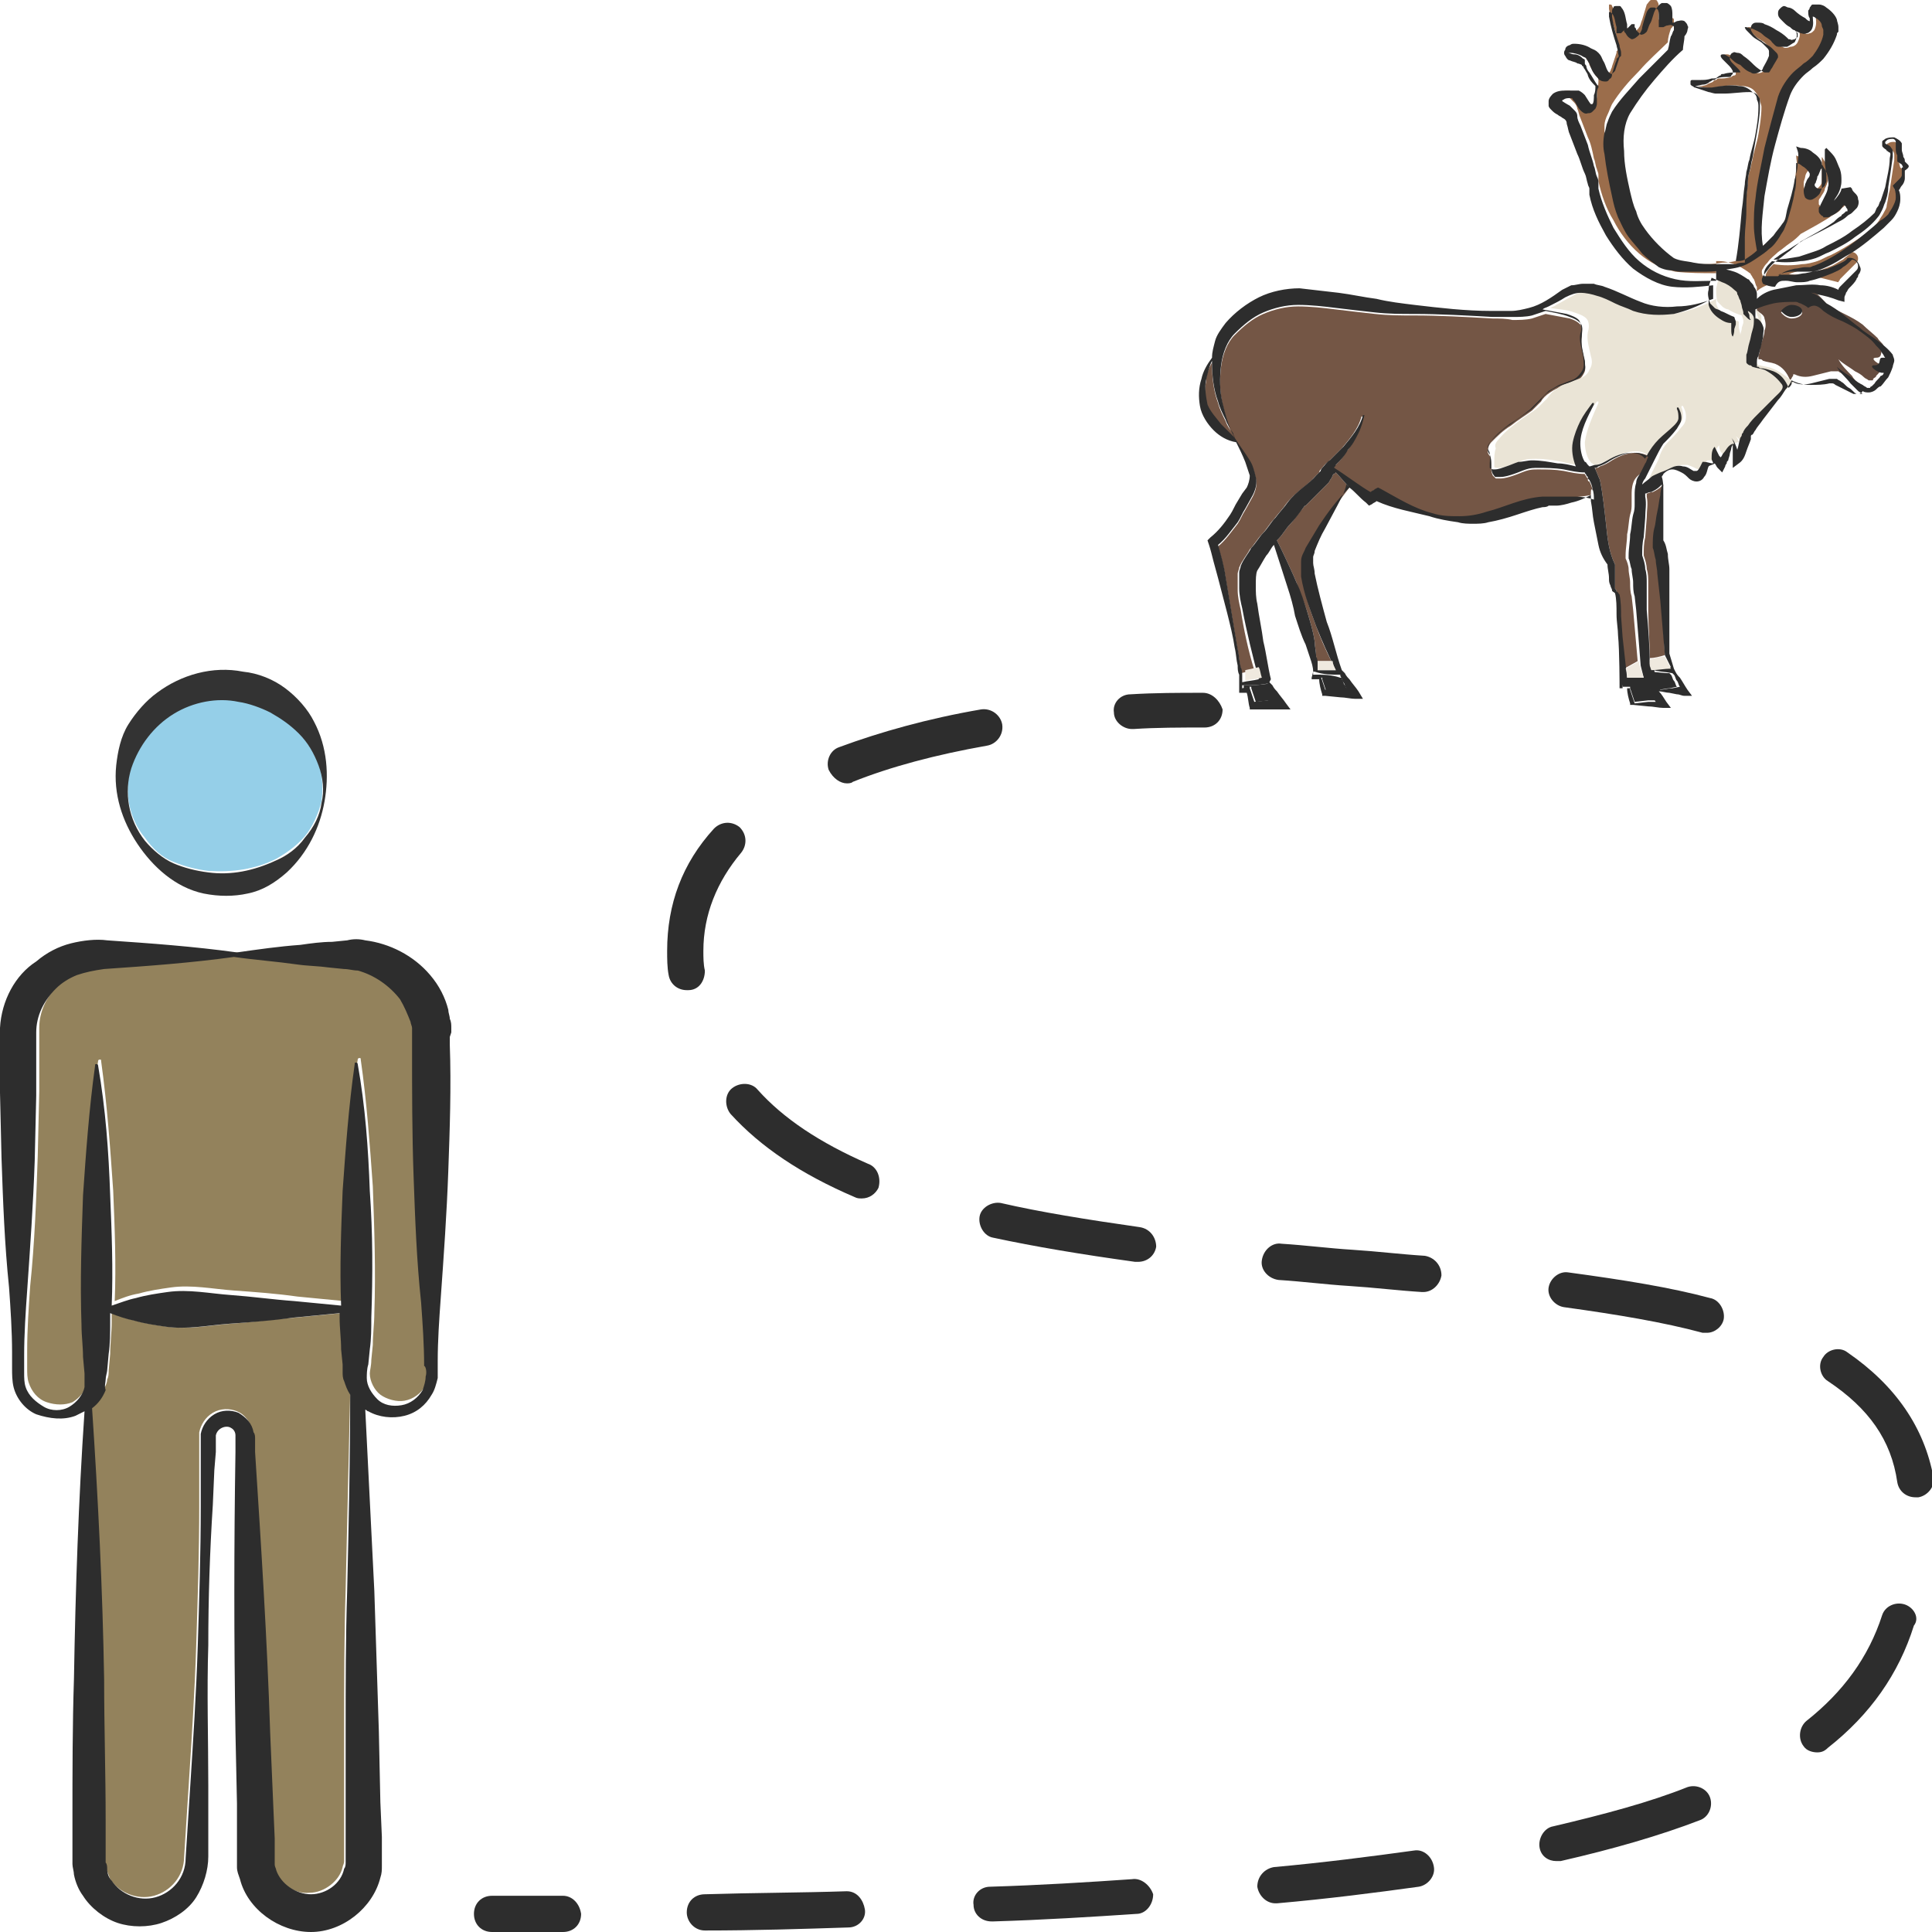 <?xml version="1.0" encoding="utf-8"?>
<!-- Generator: Adobe Illustrator 24.1.2, SVG Export Plug-In . SVG Version: 6.00 Build 0)  -->
<svg version="1.1" id="Layer_1" xmlns="http://www.w3.org/2000/svg" xmlns:xlink="http://www.w3.org/1999/xlink" x="0px" y="0px"
	 viewBox="0 0 128 128" style="enable-background:new 0 0 128 128;" xml:space="preserve">
<style type="text/css">
	.st0{fill:#2D2D2D;}
	.st1{fill:#745645;}
	.st2{fill:#9B6D4B;}
	.st3{fill:#664D40;}
	.st4{fill:#EAE4D6;}
	.st5{fill:#EFE9DF;}
	.st6{fill:#93825C;}
	.st7{fill:#95CFE8;}
	.st8{fill:#333333;}
</style>
<g>
	<g>
		<g>
			<path class="st0" d="M37.3,125.6c-1.5,0-3.1,0-4.7,0c-0.7,0-1.2,0.5-1.2,1.2c0,0.7,0.5,1.2,1.2,1.2c1.6,0,3.2,0,4.7,0
				c0.7,0,1.2-0.5,1.2-1.2C38.4,126.1,37.9,125.6,37.3,125.6z"/>
			<path class="st0" d="M111.8,118.4c-2.5,1-5.5,1.8-8.9,2.6c-0.6,0.1-1,0.8-0.9,1.4c0.1,0.6,0.6,0.9,1.1,0.9c0.1,0,0.2,0,0.3,0
				c3.5-0.8,6.6-1.7,9.2-2.7c0.6-0.2,0.9-0.9,0.7-1.5C113.1,118.5,112.4,118.2,111.8,118.4z"/>
			<path class="st0" d="M94.4,83.2c-1.6-0.1-3.2-0.3-4.8-0.4c-1.6-0.1-3.1-0.3-4.7-0.4c-0.6-0.1-1.2,0.4-1.3,1.1
				c-0.1,0.6,0.4,1.2,1.1,1.3c1.6,0.1,3.1,0.3,4.7,0.4c1.6,0.1,3.2,0.3,4.8,0.4c0,0,0.1,0,0.1,0c0.6,0,1.1-0.5,1.2-1.1
				C95.5,83.8,95,83.3,94.4,83.2z"/>
			<path class="st0" d="M113.3,86c-2.6-0.7-5.7-1.2-9.4-1.7c-0.6-0.1-1.2,0.4-1.3,1c-0.1,0.6,0.4,1.2,1,1.3c3.6,0.5,6.6,1,9.2,1.7
				c0.1,0,0.2,0,0.3,0c0.5,0,1-0.4,1.1-0.9C114.3,86.8,113.9,86.1,113.3,86z"/>
			<path class="st0" d="M56.1,51.9c0.1,0,0.3,0,0.4-0.1c2.5-1,5.5-1.8,8.9-2.4c0.6-0.1,1.1-0.7,1-1.4c-0.1-0.6-0.7-1.1-1.4-1
				c-3.5,0.6-6.7,1.5-9.4,2.5c-0.6,0.2-0.9,0.9-0.7,1.5C55.2,51.6,55.7,51.9,56.1,51.9z"/>
			<path class="st0" d="M122.4,89.6c-0.5-0.4-1.3-0.2-1.6,0.3c-0.4,0.5-0.2,1.3,0.3,1.6c2.7,1.8,4.2,3.9,4.6,6.7
				c0.1,0.6,0.6,1,1.2,1c0.1,0,0.1,0,0.2,0c0.6-0.1,1.1-0.7,1-1.3C127.5,94.6,125.6,91.8,122.4,89.6z"/>
			<path class="st0" d="M93.7,122.6c-2.9,0.4-6,0.8-9.3,1.1c-0.6,0.1-1.1,0.6-1.1,1.3c0.1,0.6,0.6,1.1,1.2,1.1c0,0,0.1,0,0.1,0
				c3.4-0.3,6.5-0.7,9.4-1.1c0.6-0.1,1.1-0.7,1-1.3C94.9,123,94.3,122.5,93.7,122.6z"/>
			<path class="st0" d="M126.2,106.3c-0.6-0.2-1.3,0.1-1.5,0.7c-0.9,2.8-2.6,5.1-5,7c-0.5,0.4-0.6,1.2-0.2,1.7
				c0.2,0.3,0.6,0.4,0.9,0.4c0.3,0,0.5-0.1,0.7-0.3c2.8-2.2,4.7-4.9,5.7-8.1C127.2,107.2,126.8,106.5,126.2,106.3z"/>
			<path class="st0" d="M75,124.5c-2.9,0.2-6.1,0.4-9.4,0.5c-0.7,0-1.2,0.6-1.1,1.2c0,0.6,0.5,1.1,1.2,1.1c0,0,0,0,0.1,0
				c3.3-0.1,6.5-0.3,9.5-0.5c0.6,0,1.1-0.6,1.1-1.3C76.2,124.9,75.6,124.4,75,124.5z"/>
			<path class="st0" d="M46.7,64.3c-0.1-0.4-0.1-0.9-0.1-1.3c0-2.4,0.9-4.6,2.5-6.5c0.4-0.5,0.4-1.2-0.1-1.7
				c-0.5-0.4-1.2-0.4-1.7,0.1c-2.1,2.3-3.1,5-3.1,8.1c0,0.5,0,1.1,0.1,1.6c0.1,0.6,0.6,1,1.2,1c0,0,0.1,0,0.1,0
				C46.3,65.6,46.7,65,46.7,64.3z"/>
			<path class="st0" d="M57.5,77.1c-3.2-1.4-5.6-3-7.3-4.9c-0.4-0.5-1.2-0.5-1.7-0.1c-0.5,0.4-0.5,1.2-0.1,1.7c2,2.2,4.7,4,8.2,5.5
				c0.2,0.1,0.3,0.1,0.5,0.1c0.5,0,0.9-0.3,1.1-0.7C58.4,78,58.1,77.3,57.5,77.1z"/>
			<path class="st0" d="M75.5,81.3c-3.5-0.5-6.6-1-9.2-1.6c-0.6-0.1-1.3,0.3-1.4,0.9c-0.1,0.6,0.3,1.3,0.9,1.4
				c2.8,0.6,5.8,1.1,9.4,1.6c0.1,0,0.1,0,0.2,0c0.6,0,1.1-0.4,1.2-1C76.6,82,76.2,81.4,75.5,81.3z"/>
			<path class="st0" d="M56.1,125.3c-3,0.1-6.2,0.1-9.4,0.2c-0.7,0-1.2,0.5-1.2,1.2c0,0.6,0.5,1.2,1.2,1.2c0,0,0,0,0,0
				c3.3,0,6.4-0.1,9.5-0.2c0.7,0,1.2-0.6,1.1-1.2S56.8,125.3,56.1,125.3z"/>
			<path class="st0" d="M79.7,45.9c-1.6,0-3.2,0-4.8,0.1c-0.7,0-1.2,0.6-1.1,1.2c0,0.6,0.6,1.1,1.2,1.1c0,0,0,0,0.1,0
				c1.5-0.1,3.1-0.1,4.7-0.1c0.7,0,1.2-0.5,1.2-1.2C80.8,46.4,80.3,45.9,79.7,45.9z"/>
			<g>
				<path class="st0" d="M87.1,44.7l0,0.2l0.4,0l0.1,0l0,0.1c0.1,0.3,0.2,0.6,0.3,0.9l0.9-0.1c0.2,0,0.3,0,0.5,0
					c-0.1-0.1-0.1-0.3-0.2-0.4c-0.1-0.1-0.1-0.3-0.2-0.4l0-0.1l-0.1,0C88.2,44.7,87.7,44.7,87.1,44.7L87.1,44.7z"/>
				<path class="st1" d="M105.4,32.8c-0.5,0.1-0.9,0.1-1.4,0.2c-0.3,0-0.6,0-0.9,0l-0.5,0c-0.2,0-0.3,0-0.5,0
					c-1.4,0.1-2.5,0.7-3.7,1c-0.6,0.2-1.2,0.3-1.8,0.3c-0.6,0-1.2,0-1.8-0.2c-1.2-0.3-2.3-1-3.4-1.6l-0.2-0.1l-0.2,0.1
					c-0.1,0.1-0.2,0.1-0.3,0.2c-0.7-0.4-1.6-1.1-2.4-1.6c0-0.1,0.1-0.1,0.1-0.2c0.3-0.3,0.6-0.6,0.8-1c0.3-0.3,0.5-0.7,0.7-1.1
					s0.3-0.8,0.4-1.2c0,0,0,0,0,0c0,0,0,0-0.1,0c-0.2,0.8-0.8,1.5-1.3,2.1c-0.3,0.3-0.6,0.6-0.9,0.9c-0.2,0.1-0.3,0.3-0.5,0.5
					c0,0-0.1,0.1-0.1,0.2l-0.1,0.1c-0.1,0.1-0.1,0.1-0.2,0.2c-0.5,0.6-1.3,1-1.9,1.8c-0.2,0.3-0.5,0.6-0.8,1c-0.3,0.3-0.5,0.7-0.8,1
					c-0.3,0.3-0.5,0.7-0.8,1c-0.2,0.4-0.5,0.7-0.7,1.2c0,0.1-0.1,0.3-0.1,0.4c0,0.1,0,0.3,0,0.4c0,0.2,0,0.5,0,0.7
					c0,0.4,0.1,0.9,0.2,1.3c0.2,1.3,0.5,2.7,0.9,4l-0.9,0.2c0-0.1,0-0.2,0-0.3c-0.1-0.4-0.1-0.8-0.2-1.2l-0.4-2.4l-0.4-2.4
					c-0.1-0.7-0.3-1.4-0.5-2.1c0.5-0.4,0.9-1,1.3-1.5c0.2-0.3,0.3-0.6,0.5-0.9l0.5-0.9c0.2-0.4,0.3-0.8,0.2-1.2
					c-0.1-0.4-0.2-0.8-0.4-1.1c-0.3-0.5-0.7-1-1-1.5c-0.4-0.7-0.6-1.5-0.8-2.3c-0.2-0.8-0.2-1.7-0.1-2.5c0.1-0.8,0.4-1.6,0.9-2.1
					c0.6-0.6,1.2-1.1,1.9-1.4c0.7-0.3,1.5-0.5,2.3-0.5c0.8,0,1.7,0.1,2.5,0.2c0.8,0.1,1.7,0.2,2.6,0.3c0.9,0.1,1.7,0.1,2.6,0.1
					c1.7,0,3.4,0.1,5.2,0.2c0.4,0,0.9,0,1.3,0.1c0.4,0,0.9,0,1.3-0.1c0.3-0.1,0.6-0.2,0.9-0.3c0.5,0.1,1.1,0.2,1.6,0.3
					c0.3,0.1,0.5,0.2,0.7,0.4c0.2,0.2,0.1,0.5,0.1,0.8c-0.1,0.6,0.1,1.2,0.2,1.7c0,0.3,0.1,0.5-0.1,0.8c-0.1,0.2-0.3,0.4-0.6,0.5
					c-0.2,0.1-0.5,0.2-0.8,0.3c-0.3,0.1-0.5,0.2-0.8,0.4c-0.3,0.2-0.5,0.4-0.6,0.6c-0.2,0.2-0.4,0.4-0.6,0.6c-0.4,0.3-0.9,0.6-1.4,1
					c-0.5,0.3-0.9,0.7-1.3,1.1c-0.1,0.1-0.2,0.3-0.2,0.4c-0.1,0.2,0,0.4,0.1,0.5c0.1,0.2,0.1,0.5,0.1,0.8c0,0.1,0,0.3,0.1,0.5
					c0.1,0.1,0.2,0.2,0.2,0.2c0.1,0,0.2,0,0.3,0c0.3,0,0.6-0.1,0.9-0.2c0.3-0.1,0.5-0.2,0.8-0.3c0.3-0.1,0.5-0.1,0.8-0.1
					c0.6,0,1.1,0,1.7,0.1c0.5,0.1,0.9,0.2,1.4,0.2c0,0.1,0.1,0.1,0.1,0.2l0.1,0.1l0,0.1c0,0,0,0.1,0.1,0.1c0.1,0.2,0.2,0.4,0.2,0.6
					C105.4,32.3,105.4,32.5,105.4,32.8z"/>
				<path class="st1" d="M108.2,32c-0.1,0.3-0.1,0.6-0.1,0.8c0,0.2,0,0.4,0,0.6c0,0.2,0,0.4-0.1,0.7c-0.1,0.4-0.1,0.9-0.2,1.3
					c0,0.5-0.1,0.9-0.1,1.4l0,0.1l0,0.1c0.1,0.2,0.2,0.5,0.2,0.7c0,0.3,0.1,0.6,0.1,0.9c0,0.3,0,0.6,0.1,0.9l0.1,0.9
					c0.1,1.1,0.2,2.3,0.3,3.4l-0.9,0.5c-0.1-0.7-0.1-1.4-0.2-2l-0.1-1.4c0-0.5-0.1-0.9-0.1-1.5l0,0l0,0c-0.1-0.1-0.1-0.1-0.1-0.2
					c0-0.1,0-0.1-0.1-0.2c0-0.1,0-0.3,0-0.5c0-0.3,0-0.7,0-1l0,0l0-0.1c-0.4-0.8-0.5-1.7-0.6-2.7c-0.1-0.9-0.2-1.9-0.4-2.9
					c-0.1-0.2-0.2-0.5-0.3-0.7c0,0,0-0.1,0-0.1c0.1,0,0.2,0,0.3-0.1c0.3-0.1,0.5-0.2,0.8-0.4c0.5-0.3,1-0.5,1.6-0.5
					c0.3,0,0.6,0.1,0.8,0.2c0,0,0,0,0.1,0.1c-0.1,0.1-0.1,0.3-0.2,0.4c-0.1,0.2-0.2,0.4-0.3,0.6C108.5,31.5,108.3,31.7,108.2,32z"/>
				<path class="st1" d="M87.2,41.5c0.3,0.8,0.6,1.5,1,2.3l-1,0c0-0.1,0-0.2,0-0.3c0-0.3-0.1-0.7-0.1-1c-0.1-0.7-0.3-1.3-0.5-2
					c-0.2-0.6-0.5-1.3-0.7-1.9c-0.2-0.5-0.9-2-1.3-2.8c0,0,0.1-0.1,0.1-0.1c0.3-0.3,0.5-0.7,0.8-1c0.3-0.3,0.5-0.7,0.8-1
					c0.1-0.1,0.1-0.2,0.2-0.2c0.1-0.1,0.1-0.1,0.2-0.2c0.1-0.1,0.3-0.3,0.4-0.4c0.3-0.3,0.6-0.6,0.9-0.9c0.1-0.1,0.1-0.2,0.2-0.3
					l0.1-0.2c0,0,0-0.1,0.1-0.1c0,0,0.1-0.1,0.1-0.1c0.3,0.3,0.7,0.8,0.9,1c-0.6,0.8-1.3,1.7-1.9,2.6c-0.3,0.5-0.6,1-0.9,1.5
					c-0.1,0.3-0.3,0.5-0.3,0.9c0,0.4,0,0.7,0.1,1C86.4,39.4,86.8,40.4,87.2,41.5z"/>
				<path class="st1" d="M81.2,27.9c-0.2-0.4-0.4-0.8-0.5-1.2c-0.3-0.8-0.4-1.7-0.4-2.6c0,0,0,0,0-0.1c-0.2,0.4-0.4,0.8-0.4,1.3
					c-0.1,0.5-0.1,1.1,0.1,1.6c0.1,0.5,0.5,0.9,0.9,1.3c0.3,0.3,0.6,0.7,1,1c0-0.1-0.1-0.2-0.1-0.3C81.5,28.5,81.3,28.2,81.2,27.9z"
					/>
				<path class="st0" d="M109.3,45.6l-0.1-0.2l0,0l-1.6-0.1l-0.1,0l0,0.2l0.4,0l0.1,0l0,0.1c0.1,0.3,0.2,0.6,0.3,0.9l0.9-0.1
					c0.2,0,0.3,0,0.5,0c-0.1-0.1-0.1-0.3-0.2-0.4C109.5,45.9,109.4,45.8,109.3,45.6z"/>
				<path class="st2" d="M115.8,17.2c0.3-0.2,0.5-0.4,0.8-0.6c-0.1-0.6-0.2-1.1-0.2-1.7c0-0.6,0-1.2,0.1-1.7
					c0.1-1.2,0.3-2.3,0.6-3.4c0.3-1.1,0.5-2.2,0.9-3.4c0.2-0.6,0.5-1.1,1-1.6c0.2-0.2,0.5-0.4,0.7-0.6c0.2-0.2,0.4-0.3,0.6-0.5
					c0.3-0.4,0.6-0.9,0.7-1.4c0-0.1,0-0.1,0-0.2c0,0,0-0.1,0-0.1c0-0.1,0-0.2-0.1-0.3c-0.1-0.2-0.3-0.4-0.4-0.5
					c-0.1-0.1-0.2-0.1-0.2-0.1c0,0.2,0.1,0.5-0.1,0.9c0,0-0.1,0.1-0.1,0.1c0,0-0.1,0.1-0.2,0.1c-0.2,0.1-0.3,0-0.4,0
					c-0.1,0-0.3-0.1-0.4-0.2c0,0,0.1,0.1,0.1,0.1c0.1,0.2,0,0.5-0.1,0.7c-0.1,0.2-0.3,0.3-0.5,0.3c-0.2,0.1-0.4,0.1-0.5,0
					c-0.1,0-0.2-0.1-0.3-0.1c0,0-0.1-0.1-0.1-0.1c0,0,0,0-0.1-0.1c-0.2-0.2-0.4-0.4-0.6-0.5c-0.2-0.2-0.5-0.3-0.7-0.4
					c-0.1-0.1-0.3-0.1-0.4-0.1c-0.1,0-0.1,0-0.1,0c0,0,0,0,0,0c0,0.1,0.1,0.2,0.2,0.3c0.1,0.1,0.2,0.2,0.3,0.3
					c0.2,0.2,0.5,0.3,0.7,0.5c0.1,0.1,0.2,0.2,0.3,0.3c0.1,0.1,0.1,0.2,0.1,0.2c0,0.1,0,0.2,0,0.3c-0.1,0.3-0.3,0.5-0.4,0.8
					c-0.1,0.1-0.2,0.3-0.3,0.3c-0.2,0.1-0.4,0-0.5,0c-0.3-0.1-0.5-0.3-0.7-0.5c-0.2-0.2-0.4-0.4-0.7-0.5c-0.1-0.1-0.2-0.2-0.4-0.2
					c-0.1,0-0.2,0-0.2,0.1c0,0.1,0.1,0.2,0.2,0.3c0.1,0.1,0.2,0.2,0.3,0.3c0.1,0.1,0.2,0.2,0.3,0.4c0,0,0,0.1,0,0.2
					c0,0.1-0.1,0.1-0.1,0.1c-0.1,0-0.2,0.1-0.2,0.1c-0.3,0.1-0.6,0.1-0.8,0.1c-0.1,0-0.1,0-0.2,0.1c-0.1,0-0.1,0-0.2,0.1
					c-0.1,0.1-0.3,0.1-0.4,0.2c-0.2,0.1-0.4,0.1-0.6,0.1c0.4,0.1,0.8,0.2,1.1,0.1c0.6-0.1,1.1-0.2,1.8-0.1c0.3,0,0.7,0.1,0.9,0.4
					c0.1,0.1,0.2,0.3,0.3,0.5c0,0.2,0.1,0.3,0.1,0.5c0,0.6-0.1,1.2-0.2,1.8c-0.1,0.6-0.3,1.1-0.4,1.7c-0.1,0.3-0.1,0.6-0.2,0.8
					c-0.1,0.3-0.1,0.6-0.1,0.8c-0.1,0.6-0.1,1.1-0.2,1.7c-0.1,1.1-0.2,2.3-0.3,3.4C115.4,17.3,115.6,17.2,115.8,17.2
					C115.8,17.2,115.8,17.2,115.8,17.2z"/>
				<path class="st0" d="M82.4,45.4l0,0.2l0.4-0.1l0.1,0l0,0.1c0.1,0.3,0.2,0.6,0.3,0.9l0.9-0.1c0.2,0,0.3,0,0.5-0.1
					c-0.1-0.1-0.1-0.3-0.2-0.4c-0.1-0.1-0.1-0.3-0.2-0.4l-0.1-0.2l0,0l-0.1,0C83.4,45.4,82.9,45.4,82.4,45.4L82.4,45.4z"/>
				<path class="st2" d="M116.8,18.3C116.8,18.3,116.8,18.2,116.8,18.3C116.8,18.2,116.8,18.2,116.8,18.3c-0.1-0.2-0.1-0.4,0-0.5
					c0.1-0.2,0.2-0.3,0.3-0.4c0.2-0.3,0.5-0.5,0.7-0.7c0.3-0.2,0.5-0.4,0.8-0.6c0.3-0.2,0.5-0.4,0.7-0.6l0,0l0,0
					c0.7-0.4,1.5-0.8,2.2-1.3c0.2-0.1,0.4-0.2,0.5-0.4c0.1-0.1,0.2-0.1,0.2-0.2c0,0,0.1-0.1,0.1-0.1l0.1,0c0,0,0,0,0,0
					c0,0,0,0,0-0.1c0,0,0-0.1-0.1-0.2c0,0-0.1-0.1-0.1-0.1c-0.1,0.1-0.1,0.2-0.2,0.2c-0.2,0.2-0.4,0.4-0.7,0.5
					c-0.1,0-0.2,0.1-0.3,0.1c-0.1,0-0.1,0-0.2,0c0,0-0.1,0-0.1-0.1c0,0,0,0-0.1-0.1c0-0.1-0.1-0.1-0.1-0.2c0-0.1,0-0.2,0-0.2
					c0-0.1,0.1-0.2,0.1-0.2c0.1-0.2,0.3-0.4,0.3-0.6c0.1-0.2,0.2-0.4,0.2-0.6c0-0.2,0-0.4,0-0.6c0-0.2-0.1-0.4-0.2-0.6
					c-0.1-0.1-0.1-0.2-0.2-0.3c0,0,0,0,0,0c0,0.1,0,0.3,0,0.4c0,0.3,0,0.5,0,0.8c0,0.1,0,0.3,0,0.4c0,0.2-0.1,0.3-0.2,0.4
					c-0.1,0.1-0.2,0.2-0.4,0.3c-0.2,0-0.3,0-0.5-0.1c-0.1-0.1-0.1-0.3-0.1-0.5c0-0.1,0.1-0.3,0.1-0.4c0-0.1,0.1-0.3,0.2-0.4
					c0-0.1,0.1-0.1,0.1-0.2c0,0,0-0.1,0-0.1c-0.1-0.2-0.3-0.4-0.5-0.5c-0.1-0.1-0.2-0.1-0.4-0.2c0,0.3,0.1,0.5,0,0.8
					c0,0.4-0.1,0.7-0.1,1.1c-0.1,0.7-0.3,1.4-0.5,2l-0.2,0.5c-0.1,0.2-0.2,0.4-0.3,0.5c-0.2,0.3-0.4,0.6-0.7,0.8
					c-0.3,0.2-0.6,0.4-0.8,0.6c-0.3,0.2-0.6,0.3-0.9,0.5c0,0,0,0,0,0c-0.4,0.2-0.9,0.3-1.4,0.3c-0.5,0.1-0.9,0.1-1.4,0.1
					c-0.5,0-0.9,0-1.4,0c-0.2,0-0.5,0-0.7-0.1c-0.2,0-0.5-0.1-0.7-0.2c-0.4-0.2-0.8-0.5-1.1-0.9c-0.3-0.3-0.7-0.7-0.9-1.1
					c-0.3-0.4-0.5-0.8-0.7-1.3c-0.2-0.5-0.3-0.9-0.4-1.4c-0.2-0.9-0.4-1.8-0.5-2.8c0-0.5,0-1,0-1.4c0-0.2,0.1-0.5,0.2-0.7
					c0.1-0.2,0.2-0.5,0.3-0.7c0.5-0.8,1.1-1.5,1.8-2.2c0.6-0.7,1.3-1.3,1.9-1.9c0-0.3,0.1-0.6,0.2-0.9l0,0l0,0
					c0.1-0.1,0.2-0.2,0.2-0.4c0-0.1,0-0.1,0-0.2c0,0,0-0.1-0.1-0.1c-0.1,0-0.3,0-0.4,0l-0.2,0.1c0,0-0.1,0-0.1,0c0,0-0.1,0-0.2,0
					l0,0l0-0.1c0-0.2,0-0.4,0-0.6c0-0.2,0-0.4-0.1-0.5c0-0.1-0.1-0.1-0.2-0.1c-0.1,0-0.2,0-0.2,0c-0.1,0-0.2,0.2-0.3,0.3
					c-0.1,0.3-0.2,0.7-0.3,1c-0.1,0.2-0.1,0.4-0.2,0.5c-0.1,0.2-0.3,0.3-0.5,0.3l0,0l0,0c-0.2-0.1-0.3-0.2-0.4-0.4
					c0-0.1-0.1-0.1-0.1-0.2c0,0-0.1,0.1-0.1,0.1c0,0-0.1,0.1-0.1,0.1c0,0,0,0-0.1,0c0,0,0,0,0,0c0,0,0,0-0.1,0c0,0,0,0,0,0
					c0,0,0,0-0.1,0c0,0,0,0,0,0c0,0,0,0,0,0l0-0.1l0-0.1l0-0.2c-0.1-0.3-0.1-0.6-0.3-0.9c0-0.1-0.1-0.1-0.1-0.1c0,0,0,0-0.1,0
					c0,0,0,0,0,0c0,0,0,0.1,0,0.1c0,0.1,0,0.1,0,0.2c0.1,0.6,0.4,1.2,0.5,1.9c0,0.2,0.1,0.3,0.1,0.5c0,0.1,0,0.2,0,0.3l-0.1,0.1
					l0,0.1c-0.1,0.3-0.2,0.6-0.3,0.9c0,0.1-0.1,0.2-0.1,0.3c-0.1,0.1-0.1,0.2-0.3,0.2c-0.2,0.1-0.3,0-0.4-0.1
					c-0.1-0.1-0.2-0.1-0.2-0.2c-0.3-0.3-0.3-0.7-0.5-0.9c-0.1-0.1-0.1-0.3-0.2-0.3c-0.1-0.1-0.2-0.2-0.3-0.2
					c-0.3-0.1-0.6-0.2-0.8-0.2c-0.1,0-0.1,0-0.1,0c0,0,0,0,0,0c0,0,0,0,0,0c0,0,0,0,0,0c0.1,0,0.2,0.1,0.4,0.1
					c0.2,0.1,0.4,0.1,0.6,0.3c0,0,0,0.1,0.1,0.1l0,0.1c0,0,0,0.1,0,0.1c0,0.1,0.1,0.1,0.1,0.2c0.1,0.1,0.2,0.3,0.2,0.4
					c0.2,0.3,0.3,0.6,0.5,0.8l0.1,0.1l0,0.1c0,0.2,0,0.4-0.1,0.6c0,0.1,0,0.2,0,0.4c0,0.1,0,0.3-0.1,0.4c0,0.1-0.1,0.2-0.2,0.2
					c-0.1,0.1-0.2,0.1-0.3,0.1c-0.2,0-0.4-0.1-0.5-0.2c-0.2-0.3-0.3-0.5-0.4-0.6c-0.1-0.1-0.1-0.1-0.1-0.1c-0.1,0-0.2-0.1-0.2-0.1
					c-0.2,0-0.4,0-0.4,0.1c0,0-0.1,0.1-0.1,0.1c0,0,0,0,0,0c0,0,0,0,0,0c0.1,0.1,0.3,0.2,0.5,0.3c0.1,0.1,0.2,0.2,0.3,0.3
					c0.1,0.1,0.2,0.3,0.2,0.4c0.1,0.2,0.1,0.4,0.2,0.6l0.5,1.3c0.2,0.4,0.3,0.9,0.4,1.4c0.1,0.2,0.1,0.5,0.2,0.7
					c0,0.1,0.1,0.2,0.1,0.4l0,0.2l0,0.2c0.2,0.9,0.5,1.8,1,2.6c0.4,0.8,1,1.6,1.7,2.2c0.7,0.6,1.5,1,2.4,1.2
					c0.9,0.1,1.8,0.1,2.7,0.1c0-0.2,0-0.5,0-0.7l0-0.1l0.2,0c0.4,0,0.7,0.1,1,0.2c0.3,0.1,0.6,0.3,0.9,0.5c0.1,0.1,0.2,0.1,0.2,0.2
					c0.1,0.1,0.1,0.2,0.2,0.3c0.1,0.2,0.1,0.4,0.2,0.5c0,0.1,0,0.2,0,0.3c0.3-0.3,0.7-0.4,1.1-0.6c0.5-0.2,1-0.3,1.5-0.3
					c0.5,0,1-0.1,1.6,0c0.4,0.1,0.8,0.2,1.2,0.3c0-0.1,0.1-0.1,0.1-0.2c0.1-0.1,0.2-0.2,0.3-0.3c0.2-0.2,0.4-0.4,0.6-0.6
					c0,0,0.1-0.1,0.1-0.1c0,0,0.1-0.1,0.1-0.1c0.1-0.1,0.1-0.2,0.1-0.3c0-0.2-0.2-0.4-0.4-0.4c-0.2,0.2-0.4,0.3-0.6,0.5
					c-0.2,0.1-0.5,0.3-0.7,0.4c-0.5,0.2-1,0.4-1.5,0.5c-0.3,0.1-0.6,0.1-0.8,0.1c-0.3,0-0.5,0-0.8-0.1c-0.3,0-0.5-0.1-0.8-0.1
					C117.3,18.4,117,18.4,116.8,18.3z"/>
				<path class="st2" d="M125.8,10.5c0-0.2,0-0.3-0.1-0.5l0-0.2l0-0.1c0,0,0-0.1,0-0.1c0-0.1-0.1-0.2-0.2-0.2c-0.1,0-0.3,0-0.4,0.1
					c-0.1,0-0.1,0.1-0.1,0.1c0,0.1,0,0.1,0,0.1c0,0.1,0.3,0.1,0.4,0.3c0.1,0.1,0.1,0.2,0.1,0.3c0,0.1,0,0.2,0,0.3
					c-0.1,0.7-0.2,1.3-0.3,2c-0.1,0.3-0.1,0.6-0.2,1c0,0.2-0.1,0.3-0.2,0.5c-0.1,0.2-0.2,0.3-0.3,0.5c-0.4,0.6-1,1-1.5,1.3
					c-0.6,0.4-1.1,0.7-1.7,1c-0.3,0.1-0.6,0.3-0.9,0.4c-0.3,0.1-0.7,0.2-1,0.2c-0.6,0.1-1.3,0.1-1.9,0c-0.1,0.1-0.1,0.1-0.2,0.2
					c-0.2,0.2-0.4,0.5-0.3,0.8c0.3,0,0.6,0,0.9,0c0.3-0.2,0.7-0.4,1.1-0.5c0.2-0.1,0.5-0.1,0.7-0.1c0.1,0,0.2,0,0.3,0
					c0.1,0,0.2,0,0.3-0.1c0.8-0.3,1.6-0.8,2.3-1.3c0.7-0.5,1.4-1.1,2.1-1.7c0.2-0.1,0.3-0.3,0.5-0.4c0.1-0.1,0.3-0.3,0.3-0.5
					c0.1-0.2,0.1-0.4,0.2-0.6c0-0.2,0-0.4-0.1-0.6l-0.1-0.2l0.1-0.1c0.1-0.1,0.2-0.2,0.3-0.3c0.1-0.1,0.2-0.2,0.2-0.3
					c0-0.1,0-0.2,0-0.4c0-0.1,0-0.1,0-0.1c0,0,0,0,0,0c0,0,0.1,0,0.1,0l-0.3-0.2C125.8,10.8,125.8,10.6,125.8,10.5z"/>
				<path class="st3" d="M119.4,19.6c-0.1,0-0.2-0.1-0.3-0.1c0,0,0,0,0,0c-0.5,0-1,0-1.5,0.1c-0.4,0.1-0.8,0.2-1.2,0.4
					c0,0,0,0.1,0,0.1c0,0.2,0,0.3,0,0.5c0.2,0.1,0.5,0.3,0.5,0.5c0.1,0.3,0.1,0.6,0,0.8c0,0.3-0.1,0.5-0.2,0.8
					c0,0.1-0.1,0.3-0.1,0.4c0,0.1,0,0.3-0.1,0.4l0,0.2c0,0.1,0,0.1,0,0.1c0,0,0,0,0.1,0c0.1,0,0.1,0,0.2,0.1
					c0.3,0.1,0.5,0.1,0.8,0.2c0.5,0.2,0.8,0.6,1,1.1c0.1-0.1,0.1-0.2,0.2-0.3l0-0.1l0.1,0c0.4,0.2,0.8,0.2,1.2,0.1
					c0.4-0.1,0.8-0.2,1.2-0.3c0.1,0,0.1,0,0.2,0c0,0,0.1,0,0.1,0c0.1,0,0.1,0,0.2,0c0.1,0.1,0.2,0.1,0.3,0.2
					c0.2,0.1,0.4,0.3,0.5,0.4c0.2,0.1,0.3,0.3,0.5,0.4l0.1,0c0,0,0,0,0.1,0c0.1,0,0.1,0,0.1,0c0,0,0.1,0,0.1,0l0,0
					c-0.1-0.1-0.2-0.1-0.3-0.2c-0.2-0.1-0.4-0.3-0.5-0.5c-0.3-0.3-0.7-0.7-0.9-1.1c0,0,0,0,0,0c0,0,0,0,0,0l0,0
					c0.3,0.3,0.7,0.5,1.1,0.8c0.2,0.1,0.4,0.2,0.6,0.4c0.1,0.1,0.2,0.1,0.3,0.2c0.1,0,0.1,0,0.2,0c0.1,0,0.1,0,0.1-0.1
					c0.1-0.1,0.2-0.1,0.2-0.2c0.1-0.1,0.3-0.3,0.4-0.5c0.1-0.1,0.1-0.2,0.2-0.2c0,0-0.1,0-0.1,0c-0.3,0-1-0.5-0.5-0.5
					s0.2-0.5,0.5-0.5c0.1,0,0.1,0,0.2,0c-0.1-0.1-0.1-0.2-0.2-0.3c-0.1-0.2-0.3-0.3-0.4-0.5c-0.3-0.3-0.7-0.6-1-0.9
					c-0.4-0.3-0.8-0.5-1.2-0.7c-0.4-0.2-0.8-0.4-1.2-0.7l0,0l0,0c-0.3-0.3-0.5-0.6-0.9-0.8C119.7,19.8,119.6,19.7,119.4,19.6z
					 M118.7,21.1c-0.4,0-0.7-0.4-0.7-0.4s0.3-0.4,0.7-0.4c0.4,0,0.7,0.2,0.7,0.4C119.4,20.9,119.1,21.1,118.7,21.1z"/>
				<path class="st0" d="M109.5,45.1c0,0,0.2,0.5,0.3,0.6c0.3,0,0.6-0.1,0.8-0.1l0.5-0.1c0,0,0,0,0,0c-0.1-0.1-0.1-0.3-0.2-0.4
					c-0.1-0.1-0.1-0.3-0.2-0.4l-0.1-0.1c-0.5,0-0.9-0.1-1.4-0.1L109.5,45.1z"/>
				<path class="st1" d="M110.3,43.4c-0.3,0.1-0.7,0.2-1,0.2c0-1.1-0.1-2.2-0.1-3.2l0-0.9c0-0.3,0-0.6,0-0.9c0-0.3,0-0.6-0.1-0.9
					c0-0.3-0.1-0.6-0.2-0.9c0-0.4,0-0.8,0.1-1.2l0.1-1.3c0-0.5,0.1-0.9,0-1.4c0-0.1,0-0.2,0-0.2c0.1,0,0.2-0.1,0.4-0.1
					c0.2-0.1,0.4-0.2,0.6-0.4c0,0,0.1-0.1,0.1-0.1c0,0.2-0.1,0.4-0.1,0.7c-0.1,0.4-0.1,0.8-0.2,1.1c-0.1,0.4-0.1,0.8-0.2,1.1
					c-0.1,0.4-0.1,0.8-0.1,1.2l0,0l0,0.1c0.1,0.2,0.1,0.5,0.2,0.8c0,0.3,0.1,0.6,0.1,0.9l0.1,0.9l0.1,0.9L110.3,43.4L110.3,43.4
					L110.3,43.4z"/>
				<path class="st4" d="M117.4,24.4c-0.2-0.1-0.5-0.1-0.8-0.2c-0.1,0-0.1,0-0.2-0.1c-0.1,0-0.2-0.1-0.2-0.2c0-0.1,0-0.2,0-0.3
					l0-0.2c0.1-0.2,0.1-0.5,0.2-0.8c0.1-0.3,0.2-0.5,0.2-0.8c0.1-0.3,0.1-0.5,0.1-0.8c0-0.2-0.2-0.4-0.4-0.5c0,0,0,0,0,0
					c0,0.1,0.1,0.2,0.1,0.3c0,0.1,0.1,0.2,0.1,0.3l0,0c0,0,0,0,0,0c0,0,0,0,0,0c-0.1,0-0.1-0.1-0.2-0.1c0,0-0.1-0.1-0.1-0.1
					c-0.1-0.1-0.1-0.2-0.2-0.2l0,0l0-0.1c0-0.1,0-0.3-0.1-0.4c0-0.2-0.1-0.3-0.1-0.4c-0.1-0.1-0.1-0.3-0.2-0.4
					c-0.1-0.1-0.1-0.2-0.2-0.3c-0.2-0.2-0.5-0.3-0.8-0.5c-0.2-0.1-0.5-0.2-0.7-0.3c-0.1,0.2-0.1,0.5-0.2,0.8c0,0.3,0,0.7,0.1,0.9
					c0.1,0.1,0.2,0.2,0.3,0.3c0.1,0.1,0.3,0.2,0.4,0.2c0.3,0.2,0.6,0.3,0.9,0.4l0.1,0.3l0,0c0,0,0,0,0,0l0,0l0,0c0,0,0,0,0,0.1
					l0,0.1l-0.1,0.3c0,0.2-0.1,0.4-0.1,0.5c0,0,0,0,0,0c0,0,0,0,0,0c0-0.2-0.1-0.4-0.1-0.5c0-0.1,0-0.2,0-0.3l0-0.1
					c-0.3-0.1-0.6-0.2-0.8-0.3c-0.3-0.2-0.6-0.5-0.7-0.9c0-0.1,0-0.2,0-0.3c-0.7,0.4-1.5,0.7-2.3,0.9c-0.9,0.2-1.8,0.2-2.7-0.2
					c-0.4-0.1-0.8-0.3-1.2-0.5c-0.4-0.2-0.8-0.3-1.2-0.5c-0.4-0.1-0.7-0.2-1.1-0.2c-0.3,0-0.7,0.1-1,0.3c-0.4,0.2-0.7,0.4-1.1,0.6
					c-0.1,0.1-0.2,0.1-0.4,0.2c0.5,0.1,1.1,0.1,1.6,0.3c0.3,0.1,0.6,0.2,0.8,0.4c0.2,0.2,0.2,0.6,0.1,0.9c-0.1,0.5,0.1,1.1,0.2,1.6
					c0.1,0.3,0.1,0.6-0.1,0.9c-0.1,0.3-0.4,0.5-0.7,0.6c-0.3,0.1-0.5,0.2-0.8,0.3c-0.3,0.1-0.5,0.2-0.7,0.4
					c-0.2,0.1-0.4,0.3-0.6,0.6c-0.2,0.2-0.4,0.4-0.6,0.6c-0.5,0.4-0.9,0.6-1.4,1c-0.4,0.3-0.9,0.7-1.2,1.1c-0.2,0.2-0.3,0.4-0.2,0.6
					C99,30,99,30.3,99,30.6c0,0.1,0,0.3,0,0.3c0,0.1,0.1,0.1,0.3,0.1c0.2,0,0.5-0.1,0.8-0.2c0.3-0.1,0.5-0.2,0.8-0.3
					c0.3-0.1,0.6-0.1,0.9-0.1c0.6,0,1.2,0.1,1.7,0.2c0.4,0.1,0.8,0.2,1.2,0.2c-0.2-0.5-0.3-1.1-0.2-1.6c0.1-0.5,0.3-1,0.5-1.4
					c0.2-0.4,0.5-0.8,0.8-1.2c0,0,0,0,0.1,0c0,0,0,0,0,0.1c-0.4,0.9-0.8,1.8-0.9,2.6c0,0.4,0.1,0.9,0.3,1.2c0.1,0.1,0.1,0.2,0.2,0.2
					l0.1,0.1c0.1,0,0.3,0,0.4-0.1c0.3-0.1,0.5-0.2,0.8-0.3c0.5-0.3,1-0.5,1.6-0.5c0.3,0,0.6,0.1,0.8,0.3c0,0,0,0,0.1,0.1
					c0-0.1,0.1-0.1,0.1-0.2c0.2-0.4,0.5-0.8,0.8-1.1c0.3-0.3,0.7-0.6,1-0.9c0.2-0.1,0.3-0.3,0.3-0.5c0-0.2,0-0.4-0.1-0.6
					c0,0,0,0,0-0.1c0,0,0,0,0.1,0c0.1,0.2,0.2,0.4,0.2,0.7c0,0.3-0.1,0.5-0.3,0.7c-0.3,0.4-0.6,0.7-0.9,1c-0.3,0.3-0.5,0.7-0.6,1.1
					l-0.3,0.6c-0.1,0.2-0.2,0.4-0.3,0.6c-0.1,0.2-0.1,0.3-0.2,0.4c0.2-0.2,0.4-0.3,0.6-0.5c0.2-0.1,0.4-0.2,0.6-0.3
					c0.2-0.1,0.4-0.2,0.7-0.3c0.2-0.1,0.5-0.1,0.8-0.1c0.3,0.1,0.5,0.2,0.7,0.3c0.1,0,0.1,0,0.1,0c0,0,0.1,0,0.1,0
					c0.1-0.1,0.2-0.3,0.3-0.4l0.1-0.2l0.1,0c0.2,0,0.4,0,0.6,0.1c0-0.1-0.1-0.2-0.1-0.3c-0.1-0.3,0-0.6,0.2-0.8
					c0,0.3,0.1,0.5,0.3,0.6c0,0,0.1,0.1,0.1,0.1c0-0.1,0.1-0.2,0.2-0.3c0.1-0.1,0.2-0.3,0.3-0.4c0.1-0.1,0.2-0.2,0.4-0.2
					c0-0.1-0.1-0.3-0.2-0.4c0,0,0,0,0,0c0,0,0,0,0,0c0.3,0.2,0.4,0.5,0.4,0.8c0,0,0,0,0,0c0,0,0,0,0,0c0.1-0.3,0.2-0.5,0.2-0.8
					c0-0.1,0-0.1,0.1-0.2c0-0.1,0.1-0.2,0.1-0.2c0.1-0.1,0.2-0.3,0.3-0.4c0.2-0.2,0.4-0.4,0.6-0.7c0.4-0.4,0.8-0.8,1.2-1.2
					c0.3-0.3,0.7-0.6,0.9-0.9C118.3,24.9,117.9,24.6,117.4,24.4z"/>
				<polygon class="st0" points="115.6,21.2 115.6,21.2 115.6,21.2 				"/>
				<path class="st0" d="M126.4,10.9c0,0-0.1-0.1-0.2-0.2c0-0.1,0-0.2-0.1-0.3c0-0.2-0.1-0.3-0.1-0.5L126,9.7l0-0.1c0,0,0-0.1,0-0.1
					c-0.1-0.2-0.3-0.3-0.5-0.4c-0.2,0-0.4,0-0.6,0.1c-0.1,0.1-0.2,0.1-0.2,0.2c0,0.1,0,0.1,0,0.2c0,0.1,0,0.1,0.1,0.2
					c0.1,0.1,0.2,0.1,0.2,0.2c0.1,0,0.1,0.1,0.2,0.1c0.1,0.1,0,0.3,0,0.4c0,0.6-0.2,1.3-0.3,1.9c-0.1,0.3-0.2,0.6-0.3,0.9
					c-0.1,0.1-0.1,0.3-0.2,0.4c-0.1,0.1-0.1,0.2-0.2,0.4c-0.4,0.4-0.9,0.8-1.5,1.2c-0.5,0.4-1.1,0.7-1.7,1c-0.3,0.2-0.6,0.3-0.9,0.4
					c-0.3,0.1-0.6,0.2-0.9,0.3c-0.6,0.1-1.1,0.2-1.7,0.2c0.1-0.1,0.3-0.2,0.4-0.3c0.3-0.2,0.5-0.3,0.8-0.5c0.3-0.2,0.5-0.3,0.8-0.5
					c0.8-0.4,1.6-0.8,2.3-1.2c0.2-0.1,0.4-0.2,0.6-0.4c0.1-0.1,0.2-0.1,0.3-0.2c0,0,0.1-0.1,0.1-0.1l0.1-0.1c0,0,0.1-0.1,0.1-0.1
					c0.1-0.1,0.2-0.4,0.1-0.6c0-0.2-0.1-0.3-0.2-0.4c-0.1-0.1-0.2-0.2-0.2-0.3l-0.1-0.1c0,0-0.1-0.1,0,0l-0.6,0.1
					c0,0.2-0.3,0.6-0.5,0.8c0.1-0.2,0.2-0.3,0.3-0.5c0.1-0.2,0.2-0.5,0.2-0.8c0-0.3,0-0.5-0.1-0.8c-0.1-0.2-0.2-0.5-0.3-0.7
					c-0.1-0.2-0.3-0.4-0.5-0.6l-0.1-0.1l-0.1,0.1c0,0.1,0,0.1,0,0.2c0,0,0,0.1,0,0.1c0,0.1,0,0.1,0,0.2c0,0.1,0,0.3,0,0.4l0.1,0.8
					c0,0.1,0,0.3,0,0.4c0,0.1-0.1,0.2-0.1,0.3c-0.1,0.1-0.2,0.2-0.3,0.2c-0.1,0-0.2,0-0.3-0.1c-0.1-0.1-0.1-0.2,0-0.3
					c0-0.1,0.1-0.2,0.1-0.4c0.1-0.1,0.1-0.2,0.2-0.4c0-0.1,0.1-0.1,0.1-0.2c0-0.1,0-0.2,0-0.3c-0.1-0.3-0.3-0.5-0.6-0.7
					c-0.2-0.2-0.5-0.3-0.8-0.3l-0.3-0.1l0.1,0.3c0.1,0.3,0,0.6,0,0.9c0,0.3-0.1,0.7-0.2,1c-0.1,0.7-0.3,1.3-0.5,2l-0.1,0.5
					c0,0.1-0.1,0.3-0.2,0.4c-0.2,0.3-0.4,0.5-0.6,0.8c-0.2,0.2-0.5,0.5-0.7,0.7c-0.2-1.1,0-2.2,0.1-3.3c0.2-1.1,0.4-2.3,0.7-3.4
					c0.3-1.1,0.6-2.2,1-3.3c0.2-0.5,0.5-0.9,0.9-1.3c0.2-0.2,0.4-0.3,0.6-0.5c0.3-0.2,0.5-0.4,0.7-0.6c0.4-0.5,0.7-1,0.9-1.6
					c0-0.1,0-0.1,0.1-0.2c0-0.1,0-0.2,0-0.3c0-0.2-0.1-0.4-0.1-0.5c-0.1-0.3-0.4-0.6-0.7-0.8c-0.1-0.1-0.3-0.2-0.5-0.2
					c-0.1,0-0.2,0-0.4,0c-0.1,0-0.1,0.1-0.2,0.2c0,0.1-0.1,0.2-0.1,0.2c0,0.2,0,0.4,0.1,0.5c0,0.1,0,0.2,0,0.2c0,0,0,0,0,0
					c0,0,0,0,0,0c-0.1,0-0.2-0.1-0.3-0.2c-0.2-0.1-0.5-0.3-0.7-0.5c-0.1-0.1-0.3-0.2-0.4-0.2c-0.1,0-0.2-0.1-0.3-0.1
					c-0.1,0-0.2,0.1-0.3,0.2c-0.1,0.1-0.1,0.2-0.1,0.3c0,0.2,0.1,0.3,0.2,0.4c0.1,0.1,0.1,0.1,0.2,0.2c0.1,0.1,0.2,0.2,0.4,0.3
					c0.1,0.1,0.2,0.2,0.3,0.2c0.1,0.1,0.2,0.2,0.2,0.2c0,0.1,0,0.1,0,0.2c0,0.1-0.1,0.1-0.2,0.2c-0.1,0-0.2,0.1-0.3,0
					c0,0-0.1,0-0.1,0c0,0,0,0,0,0c0,0-0.1-0.1-0.1-0.1c-0.2-0.2-0.5-0.4-0.7-0.5c-0.3-0.2-0.5-0.3-0.8-0.4c-0.1-0.1-0.3-0.1-0.5-0.1
					c-0.1,0-0.2,0-0.3,0.1c-0.1,0.1-0.1,0.2-0.1,0.4c0.1,0.2,0.2,0.3,0.3,0.4c0.1,0.1,0.2,0.2,0.4,0.3c0.2,0.2,0.5,0.3,0.7,0.5
					c0.1,0.1,0.2,0.2,0.3,0.3c0.1,0.1,0.1,0.2,0.1,0.3c-0.1,0.2-0.3,0.5-0.4,0.7c-0.1,0.1-0.1,0.2-0.2,0.3c-0.1,0-0.2,0-0.3,0
					c-0.2-0.1-0.5-0.3-0.7-0.5c-0.2-0.2-0.4-0.4-0.7-0.6c-0.1-0.1-0.2-0.2-0.4-0.2c-0.1,0-0.2-0.1-0.3,0c-0.1,0-0.2,0.2-0.2,0.3
					c0,0.2,0.1,0.3,0.2,0.4c0.1,0.1,0.2,0.2,0.3,0.3c0.1,0.1,0.2,0.2,0.2,0.3c0,0,0,0,0,0c0,0,0,0,0,0c0,0-0.1,0-0.2,0
					c-0.3,0-0.6,0-0.9,0.1c-0.1,0-0.2,0-0.2,0.1c-0.1,0-0.2,0.1-0.2,0.1c-0.1,0.1-0.2,0.1-0.4,0.1c-0.3,0.1-0.5,0.1-0.8,0.1
					c-0.1,0-0.1,0-0.2,0c-0.1,0-0.1,0-0.2,0c0,0-0.1,0-0.1,0c0,0-0.1,0-0.1,0.1c0,0.1,0,0.2,0,0.2c0.1,0.1,0.1,0.1,0.1,0.1
					c0.1,0,0.1,0.1,0.2,0.1c0.3,0.1,0.6,0.2,0.9,0.3c0.1,0,0.3,0.1,0.5,0.1c0.2,0,0.3,0,0.5,0c0.6,0,1.1-0.1,1.7-0.1
					c0.3,0,0.5,0.1,0.6,0.3c0.1,0.1,0.1,0.2,0.1,0.3c0,0.1,0,0.2,0,0.4c0,0.5-0.1,1.1-0.2,1.7c-0.1,0.6-0.2,1.1-0.3,1.7
					c-0.1,0.3-0.1,0.6-0.2,0.9c-0.1,0.3-0.1,0.6-0.1,0.9c-0.1,0.6-0.1,1.2-0.1,1.7c0,0.6-0.1,1.2-0.1,1.7c0,0.6,0,1.1,0,1.7
					c-0.2,0-0.4,0-0.6,0.1c-0.5,0-0.9,0-1.4,0c-0.5,0-0.9,0-1.4-0.1c-0.4-0.1-0.9-0.1-1.3-0.3c-0.7-0.5-1.4-1.2-1.9-1.9
					c-0.3-0.4-0.5-0.8-0.6-1.2c-0.2-0.4-0.3-0.9-0.4-1.3c-0.2-0.9-0.4-1.8-0.4-2.7c-0.1-0.9,0-1.8,0.4-2.5c0.5-0.8,1-1.5,1.6-2.2
					c0.6-0.7,1.2-1.4,1.9-2l0,0l0,0c0-0.3,0.1-0.6,0.1-0.9c0.1-0.1,0.2-0.3,0.2-0.4c0-0.1,0.1-0.2,0-0.3c0-0.1-0.1-0.2-0.2-0.3
					c-0.2-0.1-0.4,0-0.5,0l-0.2,0.1c0,0-0.1,0-0.1,0c0,0,0,0,0,0c0-0.1,0-0.3,0-0.5c0-0.2,0-0.4-0.1-0.6c-0.1-0.1-0.2-0.2-0.3-0.2
					c-0.1,0-0.2,0-0.3,0c-0.2,0.1-0.3,0.3-0.4,0.4c-0.2,0.3-0.2,0.7-0.4,1c-0.1,0.2-0.1,0.3-0.2,0.5c-0.1,0.1-0.2,0.2-0.4,0.2
					c-0.1-0.1-0.2-0.2-0.3-0.3c0-0.1,0-0.1-0.1-0.2l0-0.1c0,0,0,0,0-0.1c0,0,0,0,0,0c0,0,0,0,0,0c0,0-0.1,0-0.1,0c0,0,0,0-0.1,0
					c0,0,0,0-0.1,0.1c-0.1,0.1-0.1,0.1-0.2,0.2c0,0,0,0,0,0l0-0.1l0-0.2c-0.1-0.3-0.1-0.7-0.3-1c-0.1-0.1-0.1-0.2-0.2-0.2
					c-0.1,0-0.1,0-0.2,0c-0.1,0-0.2,0-0.2,0.1c-0.1,0.1-0.1,0.2-0.1,0.3c0,0.1,0,0.2,0,0.3c0.1,0.7,0.3,1.3,0.5,1.9
					c0,0.2,0.1,0.3,0.1,0.5c0,0.1,0,0.1,0,0.1c0,0,0,0,0,0l0,0.1l-0.1,0.1c-0.1,0.3-0.2,0.6-0.3,0.9c-0.1,0.1-0.2,0.2-0.2,0.2
					c0,0-0.1,0-0.2-0.1c-0.2-0.2-0.2-0.5-0.4-0.8c-0.1-0.2-0.1-0.3-0.3-0.5c-0.2-0.2-0.3-0.2-0.5-0.3c-0.3-0.2-0.7-0.3-1.1-0.3
					c-0.1,0-0.2,0-0.3,0.1c-0.1,0-0.3,0.1-0.3,0.3c-0.1,0.1-0.1,0.3,0,0.4c0.1,0.2,0.2,0.3,0.3,0.3c0.2,0.1,0.4,0.1,0.5,0.2
					c0.1,0,0.3,0.1,0.3,0.1c0,0,0,0,0,0c0,0,0,0,0,0l0,0c0,0,0,0.1,0.1,0.1c0,0.1,0.1,0.2,0.1,0.2c0.1,0.2,0.2,0.3,0.2,0.4
					c0.1,0.3,0.3,0.5,0.5,0.7c0,0.2,0,0.4-0.1,0.6c0,0.2,0,0.5-0.1,0.6c0,0,0,0,0,0c0,0,0,0,0,0c0,0,0,0-0.1,0
					c-0.1-0.1-0.2-0.3-0.4-0.6c-0.1-0.1-0.2-0.2-0.4-0.3C104.1,6,104,6,103.8,6c-0.3,0-0.6,0-0.9,0.2c-0.1,0.1-0.3,0.3-0.3,0.5
					c0,0.1,0,0.2,0,0.3c0,0.1,0.1,0.2,0.2,0.3c0.1,0.1,0.2,0.2,0.4,0.3c0.1,0.1,0.2,0.1,0.3,0.2c0.2,0.1,0.3,0.2,0.3,0.4
					c0.1,0.3,0.1,0.5,0.2,0.7l0.5,1.3c0.2,0.4,0.3,0.9,0.5,1.3c0.1,0.2,0.1,0.4,0.2,0.7c0,0.1,0.1,0.2,0.1,0.3l0,0.2l0,0.2
					c0.2,1,0.6,1.8,1.1,2.7c0.5,0.8,1.1,1.6,1.8,2.2c0.8,0.6,1.7,1.1,2.6,1.2c0.9,0.1,1.8,0,2.7-0.1c0,0.1,0,0.2,0,0.2
					c0,0.2,0,0.4,0,0.7c-0.8,0.3-1.6,0.5-2.4,0.5c-0.8,0.1-1.7,0-2.4-0.3c-0.8-0.3-1.5-0.7-2.4-1c-0.2-0.1-0.5-0.1-0.7-0.2
					c-0.2,0-0.5,0-0.7,0c-0.3,0-0.5,0.1-0.8,0.1c-0.2,0.1-0.4,0.2-0.6,0.3c-0.7,0.5-1.4,1-2.2,1.2c-0.4,0.1-0.8,0.2-1.2,0.2
					c-0.4,0-0.9,0-1.3,0c-1.7,0-3.4-0.2-5.1-0.4c-0.8-0.1-1.7-0.2-2.5-0.4c-0.8-0.1-1.7-0.3-2.5-0.4c-0.9-0.1-1.7-0.2-2.6-0.3
					c-0.9,0-1.9,0.2-2.7,0.6c-0.8,0.4-1.6,1-2.2,1.7c-0.3,0.4-0.6,0.8-0.7,1.2c-0.1,0.4-0.2,0.7-0.2,1.1c-0.3,0.4-0.6,0.9-0.7,1.4
					c-0.2,0.6-0.2,1.2-0.1,1.8c0.1,0.6,0.5,1.2,0.9,1.6c0.4,0.4,0.9,0.7,1.5,0.8c0.2,0.4,0.4,0.8,0.6,1.3c0.1,0.3,0.2,0.6,0.3,0.9
					c0,0.3-0.1,0.6-0.2,0.8l-0.3,0.4l-0.3,0.5c-0.2,0.3-0.3,0.6-0.5,0.9c-0.4,0.6-0.8,1.1-1.3,1.5l-0.2,0.2l0.1,0.3
					c0.1,0.3,0.2,0.7,0.3,1.1l0.3,1.1c0.2,0.8,0.4,1.5,0.6,2.3c0.2,0.8,0.4,1.6,0.5,2.3c0.1,0.4,0.1,0.8,0.2,1.2
					c0,0.2,0,0.4,0.1,0.6c0,0.2,0,1.1,0,1.1l0,0.1l0.1,0l0.4,0c0.1,0.3,0.1,0.7,0.2,1l0,0.1l0.2,0l1,0c0.3,0,0.7,0,1,0l0.5,0
					l-0.3-0.4c-0.2-0.3-0.4-0.5-0.6-0.8c-0.1-0.1-0.2-0.2-0.3-0.4c-0.1-0.1-0.1-0.1-0.2-0.2L84.2,45c-0.2-0.8-0.3-1.7-0.5-2.5
					c-0.1-0.8-0.3-1.7-0.4-2.5c-0.1-0.4-0.1-0.8-0.1-1.2c0-0.4,0-0.8,0.1-1c0.2-0.3,0.4-0.7,0.6-1c0.2-0.2,0.3-0.5,0.5-0.7
					c0.3,0.9,0.7,2.2,0.9,2.8c0.2,0.6,0.4,1.3,0.5,1.9c0.2,0.6,0.4,1.3,0.7,1.9c0.1,0.3,0.2,0.6,0.3,0.9c0.1,0.3,0.2,0.6,0.2,0.9
					l-0.1,0.4l0,0.1l0.1,0l0.4,0c0,0.3,0.1,0.7,0.2,1l0,0.1l0.2,0l1,0.1c0.3,0,0.7,0.1,1,0.1l0.5,0L90,45.8
					c-0.2-0.3-0.4-0.5-0.6-0.8c-0.1-0.1-0.2-0.2-0.3-0.4c-0.1-0.1-0.1-0.1-0.2-0.2l0,0l0,0c-0.4-1.1-0.6-2.2-1-3.2
					c-0.3-1.1-0.6-2.2-0.8-3.2c0-0.3-0.1-0.5-0.1-0.7l0-0.1l0-0.1c0-0.1,0-0.1,0-0.2c0-0.1,0.1-0.2,0.1-0.4c0.2-0.5,0.4-1,0.7-1.5
					l0.8-1.5c0.2-0.4,0.5-0.9,0.6-1.4c0.1,0.1,0.1,0.1,0.2,0.2c0.4,0.3,0.7,0.7,1.1,1l0.2,0.2l0.2-0.1c0.1-0.1,0.2-0.1,0.3-0.2
					c1.1,0.5,2.3,0.7,3.5,1c0.6,0.2,1.2,0.3,1.9,0.4c0.3,0.1,0.7,0.1,1,0.1c0.3,0,0.7,0,1-0.1c0.6-0.1,1.3-0.3,1.9-0.5
					c0.6-0.2,1.2-0.4,1.7-0.5c0.1,0,0.3,0,0.4-0.1c0.2,0,0.3,0,0.5,0c0.3,0,0.7-0.1,1-0.2c0.5-0.1,0.9-0.3,1.3-0.5
					c0,0.1,0,0.2,0,0.4c0.1,0.5,0.1,0.9,0.2,1.4c0.1,0.5,0.2,1,0.3,1.5c0.1,0.5,0.3,0.9,0.6,1.3c0,0.3,0.1,0.6,0.1,0.9
					c0,0.2,0,0.3,0.1,0.5c0,0.1,0.1,0.2,0.1,0.3c0,0.1,0.1,0.1,0.2,0.2c0.1,0.4,0.1,0.9,0.1,1.4c0,0.5,0.1,1,0.1,1.4
					c0.1,1,0.1,3.4,0.1,3.4l0,0.1l0.1,0l0.4,0c0,0.3,0.1,0.7,0.2,1l0,0.1l0.2,0l1,0.1c0.3,0,0.7,0.1,1,0.1l0.5,0l-0.3-0.4
					c-0.2-0.3-0.3-0.5-0.5-0.7c0.2,0,0.5,0.1,0.7,0.1l0.5,0.1c0.2,0,0.3,0.1,0.5,0.1l0.5,0l-0.3-0.4c-0.2-0.3-0.3-0.5-0.5-0.8
					c-0.1-0.1-0.2-0.2-0.3-0.4l-0.1-0.2l-0.3-1l0-3.7c0-0.6,0-1.2,0-1.9c0-0.3-0.1-0.6-0.1-1c-0.1-0.3-0.1-0.6-0.3-0.9
					c0-0.3,0-0.7,0-1l0-1.1c0-0.4,0-0.8,0-1.2c0-0.3,0-0.6-0.1-0.9c0-0.1,0.1-0.1,0.1-0.2c0.2-0.2,0.4-0.3,0.6-0.3
					c0.2,0,0.4,0.1,0.6,0.2c0.2,0.1,0.3,0.2,0.5,0.4c0.1,0.1,0.3,0.2,0.5,0.2c0.2,0,0.4-0.1,0.5-0.3c0.2-0.2,0.2-0.5,0.3-0.7
					c0.1-0.1,0.3-0.1,0.4-0.2c0.1,0.1,0.1,0.2,0.2,0.3l0.3,0.3l0.2-0.4c0-0.1,0.1-0.2,0.1-0.2c0-0.1,0-0.1,0.1-0.2
					c0-0.1,0.1-0.3,0.1-0.4c0-0.1,0.1-0.3,0.1-0.4c0-0.1,0.1-0.2,0.1-0.3c0,0.1,0,0.2,0,0.3c0,0.1,0,0.3,0,0.4c0,0.1,0,0.3,0,0.4
					l0,0.5l0.4-0.3c0.3-0.2,0.4-0.5,0.5-0.8c0.1-0.3,0.2-0.5,0.3-0.8l0-0.1l0-0.1c0,0,0-0.1,0.1-0.1c0.1-0.1,0.1-0.2,0.2-0.3
					c0.1-0.2,0.3-0.4,0.5-0.7c0.3-0.4,0.7-0.9,1-1.3c0.2-0.2,0.3-0.4,0.5-0.7c0.2-0.2,0.3-0.4,0.4-0.6c0.4,0.2,0.8,0.3,1.2,0.3
					c0.5,0,0.9,0,1.3-0.1c0.1,0,0.1,0,0.2,0c0.1,0,0.2,0.1,0.2,0.1l0.6,0.3c0.2,0.1,0.4,0.2,0.6,0.3l0.1,0c0,0,0.1,0,0.1,0
					c0.1,0,0.1,0,0.2,0c0.1-0.1,0.2-0.1,0.2-0.2c0.1,0.1,0.3,0.1,0.4,0.1c0.2,0,0.4-0.1,0.5-0.2c0.1-0.1,0.2-0.2,0.3-0.2
					c0.2-0.2,0.3-0.4,0.5-0.6c0.1-0.2,0.2-0.4,0.3-0.7c0-0.1,0.1-0.3,0.1-0.4c0-0.2-0.1-0.3-0.1-0.4c-0.3-0.4-0.7-0.7-1.1-1
					c-0.4-0.3-0.8-0.5-1.1-0.8c-0.7-0.5-1.4-1.2-2.2-1.6c-0.3-0.3-0.6-0.6-1-0.7c0,0-0.1,0-0.1,0c0.2,0,0.3,0,0.5,0.1
					c0.5,0.1,0.9,0.2,1.4,0.4l0.4,0.1l0-0.3c0-0.1,0.1-0.2,0.1-0.3c0.1-0.1,0.1-0.2,0.2-0.3c0.2-0.2,0.4-0.4,0.5-0.6
					c0-0.1,0.1-0.1,0.1-0.2c0-0.1,0.1-0.2,0.1-0.2c0.1-0.2,0.1-0.3,0-0.5c-0.1-0.3-0.4-0.6-0.8-0.5l0,0l0,0
					c-0.1,0.2-0.4,0.3-0.6,0.4c-0.2,0.1-0.5,0.2-0.7,0.3c-0.5,0.1-1,0.2-1.5,0.3c-0.2,0-0.5,0.1-0.7,0.1l-0.8,0c-0.1,0-0.2,0-0.3,0
					c0.3-0.1,0.6-0.2,0.9-0.2c0.2,0,0.4,0,0.7,0c0.1,0,0.2,0,0.3,0c0.1,0,0.3,0,0.4,0c0.5-0.1,0.9-0.3,1.3-0.5
					c0.4-0.2,0.8-0.5,1.2-0.7c0.8-0.5,1.5-1.1,2.2-1.7c0.2-0.2,0.3-0.3,0.5-0.5c0.2-0.2,0.3-0.4,0.4-0.6c0.1-0.2,0.2-0.5,0.2-0.8
					c0-0.2,0-0.4-0.1-0.6c0.1-0.1,0.1-0.2,0.2-0.3c0.1-0.1,0.2-0.3,0.2-0.5c0-0.2,0-0.4,0-0.5C126.5,11.1,126.5,11,126.4,10.9z
					 M115.4,13.9c0.1-0.6,0.1-1.1,0.2-1.7c0-0.3,0.1-0.6,0.1-0.8c0.1-0.3,0.1-0.6,0.2-0.8c0.1-0.6,0.3-1.1,0.4-1.7
					c0.1-0.6,0.2-1.1,0.2-1.8c0-0.2,0-0.3-0.1-0.5c0-0.2-0.1-0.4-0.3-0.5c-0.3-0.3-0.6-0.4-0.9-0.4c-0.6-0.1-1.2,0-1.8,0.1
					c-0.4,0-0.8,0-1.1-0.1c0.2,0,0.4-0.1,0.6-0.1c0.1,0,0.3-0.1,0.4-0.2c0.1,0,0.1-0.1,0.2-0.1c0.1,0,0.1,0,0.2-0.1
					c0.3-0.1,0.5-0.1,0.8-0.1c0.1,0,0.2,0,0.2-0.1c0,0,0.1-0.1,0.1-0.1c0-0.1,0-0.1,0-0.2c-0.1-0.2-0.2-0.3-0.3-0.4
					c-0.1-0.1-0.2-0.2-0.3-0.3c-0.1-0.1-0.2-0.2-0.2-0.3c0-0.1,0.1-0.1,0.2-0.1c0.1,0,0.2,0.1,0.4,0.2c0.2,0.2,0.4,0.4,0.7,0.5
					c0.2,0.2,0.4,0.4,0.7,0.5c0.1,0.1,0.3,0.1,0.5,0c0.2-0.1,0.3-0.2,0.3-0.3c0.1-0.2,0.3-0.5,0.4-0.8c0-0.1,0-0.2,0-0.3
					c0-0.1-0.1-0.2-0.1-0.2c-0.1-0.1-0.2-0.2-0.3-0.3c-0.2-0.2-0.5-0.3-0.7-0.5c-0.1-0.1-0.2-0.2-0.3-0.3c-0.1-0.1-0.2-0.2-0.2-0.3
					c0,0,0,0,0,0c0,0,0,0,0.1,0c0.1,0,0.2,0.1,0.4,0.1c0.2,0.1,0.5,0.2,0.7,0.4c0.2,0.2,0.5,0.3,0.6,0.5c0,0,0,0,0.1,0.1
					c0,0,0.1,0.1,0.1,0.1c0.1,0.1,0.2,0.1,0.3,0.1c0.2,0,0.4,0,0.5,0c0.2-0.1,0.3-0.2,0.5-0.3c0.1-0.2,0.2-0.4,0.1-0.7
					c0-0.1-0.1-0.1-0.1-0.1c0.1,0.1,0.2,0.1,0.4,0.2c0.1,0,0.2,0.1,0.4,0c0.1,0,0.2-0.1,0.2-0.1c0,0,0.1-0.1,0.1-0.1
					c0.2-0.3,0.1-0.7,0.1-0.9c0.1,0,0.2,0.1,0.2,0.1c0.2,0.1,0.4,0.3,0.4,0.5c0,0.1,0.1,0.2,0.1,0.3c0,0,0,0.1,0,0.1
					c0,0.1,0,0.1,0,0.2c-0.1,0.5-0.4,1-0.7,1.4c-0.2,0.2-0.4,0.4-0.6,0.5c-0.2,0.2-0.5,0.4-0.7,0.6c-0.4,0.4-0.8,1-1,1.6
					c-0.3,1.1-0.6,2.2-0.9,3.4c-0.2,1.1-0.5,2.3-0.6,3.4c-0.1,0.6-0.1,1.2-0.1,1.7c0,0.6,0.1,1.1,0.2,1.7c-0.2,0.2-0.5,0.4-0.8,0.6
					c0,0,0,0,0,0c-0.2,0.1-0.4,0.1-0.6,0.1C115.2,16.2,115.3,15,115.4,13.9z M80.9,28.1c-0.3-0.4-0.7-0.8-0.9-1.3
					c-0.1-0.5-0.2-1.1-0.1-1.6c0.1-0.4,0.2-0.9,0.4-1.3c0,0,0,0,0,0.1c0,0.9,0.1,1.8,0.4,2.6c0.1,0.4,0.3,0.8,0.5,1.2
					c0.1,0.3,0.3,0.6,0.5,0.9c0,0.1,0.1,0.2,0.1,0.3C81.5,28.7,81.2,28.4,80.9,28.1z M83.9,45.3L83.9,45.3l0.1,0l0.1,0.2
					c0.1,0.1,0.1,0.3,0.2,0.4c0.1,0.1,0.1,0.3,0.2,0.4c-0.2,0-0.3,0-0.5,0.1l-0.9,0.1c-0.1-0.3-0.2-0.6-0.3-0.9l0-0.1l-0.1,0
					l-0.4,0.1l0-0.2l0,0C82.9,45.4,83.4,45.4,83.9,45.3z M88.8,44.7l0,0.1c0.1,0.1,0.1,0.3,0.2,0.4c0.1,0.1,0.1,0.3,0.2,0.4
					c-0.2,0-0.3,0-0.5,0l-0.9,0.1c-0.1-0.3-0.2-0.6-0.3-0.9l0-0.1l-0.1,0l-0.4,0l0-0.2l0.1,0C87.7,44.7,88.2,44.7,88.8,44.7
					L88.8,44.7z M87.4,34.8c-0.3,0.5-0.6,1-0.9,1.5c-0.1,0.3-0.3,0.5-0.3,0.9c0,0.4,0,0.7,0,1c0.2,1.2,0.6,2.2,1,3.3
					c0.4,1,0.8,1.9,1.3,2.9c-0.4,0-0.8,0-1.2,0c0-0.1,0-0.3,0-0.4c0-0.2,0-0.3-0.1-0.5c0-0.3-0.1-0.7-0.1-1c-0.1-0.7-0.3-1.3-0.5-2
					c-0.2-0.6-0.4-1.3-0.7-1.9c-0.2-0.5-0.9-2-1.3-2.8c0,0,0.1-0.1,0.1-0.1c0.3-0.3,0.5-0.7,0.8-1c0.3-0.3,0.5-0.6,0.8-1
					c0.1-0.1,0.1-0.2,0.2-0.2c0.1-0.1,0.1-0.1,0.2-0.2c0.1-0.1,0.3-0.3,0.4-0.4c0.3-0.3,0.6-0.6,0.9-0.9c0.1-0.1,0.1-0.2,0.2-0.3
					l0.1-0.2c0,0,0-0.1,0.1-0.1c0,0,0.1-0.1,0.1-0.1c0.3,0.3,0.7,0.8,0.9,1C88.6,33.1,88,33.9,87.4,34.8z M104.1,32.9
					c-0.3,0-0.6,0-0.9,0l-0.5,0c-0.2,0-0.4,0-0.5,0c-1.4,0.1-2.5,0.7-3.7,1c-0.6,0.2-1.2,0.3-1.8,0.3c-0.6,0-1.2,0-1.8-0.2
					c-1.2-0.3-2.3-1-3.4-1.6l-0.2-0.1l-0.2,0.1c-0.1,0.1-0.2,0.1-0.3,0.2c-0.7-0.4-1.6-1.1-2.4-1.6c0-0.1,0.1-0.1,0.1-0.2
					c0.3-0.3,0.6-0.6,0.8-1c0.3-0.3,0.5-0.7,0.7-1.1c0.2-0.4,0.3-0.8,0.4-1.2c0,0,0,0,0,0c0,0,0,0-0.1,0c-0.2,0.8-0.8,1.5-1.3,2.1
					c-0.3,0.3-0.6,0.6-0.9,0.9c-0.2,0.1-0.3,0.3-0.5,0.5c0,0-0.1,0.1-0.1,0.2l-0.1,0.1c-0.1,0.1-0.1,0.1-0.2,0.2
					c-0.5,0.6-1.3,1-1.9,1.8c-0.2,0.3-0.5,0.6-0.8,1c-0.3,0.3-0.5,0.7-0.8,1c-0.3,0.3-0.5,0.7-0.8,1c-0.2,0.4-0.5,0.7-0.7,1.2
					c0,0.1-0.1,0.3-0.1,0.4c0,0.1,0,0.3,0,0.4c0,0.2,0,0.5,0,0.7c0,0.4,0.1,0.9,0.2,1.3c0.3,1.6,0.7,3.2,1.1,4.7
					c-0.4,0.1-0.7,0.1-1.1,0.2c0-0.1,0-0.3,0-0.4c0-0.2,0-0.4-0.1-0.6c-0.1-0.4-0.1-0.8-0.2-1.2l-0.4-2.4l-0.4-2.4
					c-0.1-0.7-0.3-1.4-0.5-2.1c0.5-0.4,0.9-1,1.3-1.5c0.2-0.3,0.3-0.6,0.5-0.9l0.5-0.9c0.2-0.4,0.3-0.8,0.2-1.2
					c-0.1-0.4-0.2-0.8-0.4-1.1c-0.3-0.5-0.7-1-1-1.5c-0.4-0.7-0.6-1.5-0.8-2.3c-0.2-0.8-0.2-1.7-0.1-2.5c0.1-0.8,0.4-1.6,0.9-2.1
					c0.6-0.6,1.2-1.1,1.9-1.4c0.7-0.3,1.5-0.5,2.3-0.5c0.8,0,1.7,0.1,2.5,0.2c0.8,0.1,1.7,0.2,2.6,0.3c0.9,0.1,1.7,0.1,2.6,0.1
					c1.7,0,3.4,0.1,5.2,0.2c0.4,0,0.9,0,1.3,0c0.4,0,0.9,0,1.3-0.1c0.3-0.1,0.6-0.2,0.9-0.3c0.5,0.1,1.1,0.2,1.6,0.4
					c0.3,0.1,0.5,0.2,0.7,0.4c0.2,0.2,0.1,0.5,0.1,0.8c-0.1,0.6,0.1,1.2,0.2,1.7c0,0.3,0.1,0.5-0.1,0.8c-0.1,0.2-0.3,0.4-0.6,0.5
					c-0.2,0.1-0.5,0.2-0.8,0.3c-0.3,0.1-0.5,0.2-0.8,0.4c-0.3,0.2-0.5,0.4-0.6,0.6c-0.2,0.2-0.4,0.4-0.6,0.6c-0.4,0.3-0.9,0.6-1.4,1
					c-0.5,0.3-0.9,0.7-1.3,1.1c-0.1,0.1-0.2,0.3-0.2,0.4c-0.1,0.2,0,0.4,0.1,0.5c0.1,0.2,0.1,0.5,0.1,0.8c0,0.1,0,0.3,0.1,0.5
					c0.1,0.1,0.1,0.2,0.2,0.2c0.1,0,0.2,0,0.3,0c0.3,0,0.6-0.1,0.9-0.2c0.3-0.1,0.5-0.2,0.8-0.3c0.3-0.1,0.5-0.1,0.8-0.1
					c0.5,0,1.1,0,1.7,0.1c0.5,0.1,0.9,0.2,1.4,0.2c0,0.1,0.1,0.1,0.1,0.2l0.1,0.1l0,0.1c0,0,0.1,0.1,0.1,0.1
					c0.1,0.2,0.2,0.4,0.2,0.6c0.1,0.2,0.1,0.5,0.1,0.7C105,32.9,104.5,32.9,104.1,32.9z M107.3,39.4L107.3,39.4L107.3,39.4
					c-0.1-0.1-0.1-0.2-0.2-0.2c0-0.1,0-0.1-0.1-0.2c0-0.1,0-0.3,0-0.5c0-0.3,0-0.7,0-1l0,0l0-0.1c-0.4-0.8-0.5-1.7-0.6-2.7
					c-0.1-0.9-0.2-1.9-0.4-2.9c-0.1-0.2-0.2-0.5-0.3-0.7c0,0,0-0.1-0.1-0.1c0.1,0,0.2,0,0.3-0.1c0.3-0.1,0.5-0.2,0.8-0.4
					c0.5-0.3,1-0.5,1.6-0.5c0.3,0,0.6,0.1,0.8,0.2c0,0,0,0,0.1,0.1c-0.1,0.1-0.1,0.3-0.2,0.4c-0.1,0.2-0.2,0.4-0.3,0.6
					c-0.1,0.2-0.3,0.4-0.3,0.7c-0.1,0.3-0.1,0.6-0.1,0.8c0,0.2,0,0.4,0,0.6c0,0.2,0,0.4-0.1,0.7c-0.1,0.4-0.1,0.9-0.2,1.3
					c0,0.5-0.1,0.9-0.1,1.4l0,0.1l0,0.1c0.1,0.2,0.1,0.5,0.2,0.7c0,0.3,0.1,0.6,0.1,0.9c0,0.3,0,0.6,0.1,0.9l0.1,0.9
					c0.1,1.2,0.2,2.4,0.3,3.7l0,0l0,0l0.2,0.8l-1.1,0c-0.1-0.9-0.2-1.8-0.3-2.7l-0.1-1.4C107.4,40.4,107.4,39.9,107.3,39.4z
					 M109.2,46.5l-0.9,0.1c-0.1-0.3-0.2-0.6-0.3-0.9l0-0.1l-0.1,0l-0.4,0l0-0.2l0.1,0l1.6,0.1l0,0l0.1,0.2c0.1,0.1,0.1,0.3,0.2,0.4
					c0.1,0.1,0.1,0.3,0.2,0.4C109.5,46.5,109.4,46.5,109.2,46.5z M110.8,44.6l0.1,0.1c0.1,0.1,0.1,0.3,0.2,0.4
					c0.1,0.1,0.1,0.3,0.2,0.4c0,0,0,0,0,0l-0.5,0.1c-0.3,0-0.6,0.1-0.8,0.1c-0.1-0.1-0.3-0.6-0.3-0.6l-0.1-0.7
					C109.8,44.5,110.3,44.5,110.8,44.6z M110.3,43.4l0.4,0.8c-0.4,0-0.9,0.1-1.3,0.1l-0.1-0.3c0-1.2-0.1-2.4-0.2-3.6l0-0.9
					c0-0.3,0-0.6,0-0.9c0-0.3,0-0.6-0.1-0.9c0-0.3-0.1-0.6-0.2-0.9c0-0.4,0-0.8,0.1-1.2l0.1-1.3c0-0.5,0.1-0.9,0-1.4
					c0-0.1,0-0.2,0-0.2c0.1,0,0.2-0.1,0.4-0.1c0.2-0.1,0.4-0.2,0.6-0.4c0,0,0.1-0.1,0.1-0.1c0,0.2-0.1,0.4-0.1,0.7
					c-0.1,0.4-0.1,0.7-0.2,1.1c-0.1,0.4-0.1,0.8-0.2,1.1c-0.1,0.4-0.1,0.8-0.1,1.2l0,0l0,0.1c0.1,0.2,0.1,0.5,0.2,0.8
					c0,0.3,0.1,0.6,0.1,0.9l0.1,0.9l0.1,0.9L110.3,43.4L110.3,43.4L110.3,43.4z M117.6,26.3c-0.4,0.4-0.8,0.8-1.2,1.2
					c-0.2,0.2-0.4,0.4-0.6,0.7c-0.1,0.1-0.2,0.2-0.3,0.4c0,0.1-0.1,0.1-0.1,0.2c0,0.1-0.1,0.2-0.1,0.2c-0.1,0.3-0.1,0.5-0.2,0.8
					c0,0,0,0,0,0c0,0,0,0,0,0c-0.1-0.3-0.2-0.6-0.4-0.8c0,0,0,0,0,0c0,0,0,0,0,0c0.1,0.1,0.1,0.2,0.2,0.4c-0.2,0-0.3,0.1-0.4,0.2
					c-0.1,0.1-0.2,0.3-0.3,0.4c-0.1,0.1-0.1,0.2-0.2,0.3c0,0-0.1-0.1-0.1-0.1c-0.1-0.2-0.2-0.4-0.3-0.6c-0.2,0.2-0.2,0.5-0.2,0.8
					c0,0.1,0.1,0.2,0.1,0.3c-0.2,0-0.4-0.1-0.6-0.1l-0.1,0l-0.1,0.2c-0.1,0.2-0.2,0.4-0.3,0.4c0,0-0.1,0-0.1,0c0,0-0.1,0-0.1,0
					c-0.2-0.1-0.4-0.3-0.7-0.3c-0.3-0.1-0.6,0-0.8,0.1c-0.2,0.1-0.4,0.2-0.7,0.3c-0.2,0.1-0.5,0.2-0.6,0.3c-0.2,0.2-0.4,0.3-0.6,0.5
					c0-0.1,0.1-0.3,0.2-0.4c0.1-0.2,0.2-0.4,0.3-0.6l0.3-0.6c0.2-0.4,0.4-0.8,0.6-1.1c0.3-0.3,0.6-0.6,0.9-1
					c0.1-0.2,0.3-0.4,0.3-0.7c0-0.3-0.1-0.5-0.2-0.7c0,0,0,0-0.1,0c0,0,0,0,0,0.1c0.1,0.2,0.1,0.4,0.1,0.6c0,0.2-0.2,0.4-0.3,0.5
					c-0.3,0.3-0.7,0.6-1,0.9c-0.3,0.3-0.6,0.7-0.8,1.1c0,0.1-0.1,0.1-0.1,0.2c0,0,0,0-0.1-0.1c-0.2-0.2-0.5-0.3-0.8-0.3
					c-0.6,0-1.1,0.2-1.6,0.5c-0.2,0.1-0.5,0.3-0.8,0.3c-0.1,0-0.3,0.1-0.4,0.1l-0.1-0.1c-0.1-0.1-0.1-0.2-0.2-0.2
					c-0.2-0.3-0.3-0.8-0.3-1.2c0-0.9,0.5-1.8,0.9-2.6c0,0,0,0,0-0.1c0,0,0,0-0.1,0c-0.3,0.4-0.6,0.8-0.8,1.2
					c-0.2,0.4-0.4,0.9-0.5,1.4c-0.1,0.5,0,1.1,0.2,1.6c-0.4-0.1-0.8-0.2-1.2-0.2c-0.6-0.1-1.1-0.2-1.7-0.2c-0.3,0-0.6,0.1-0.9,0.1
					c-0.3,0.1-0.5,0.2-0.8,0.3c-0.3,0.1-0.5,0.2-0.8,0.2c-0.1,0-0.2,0-0.3-0.1c0-0.1,0-0.2,0-0.3c0-0.3,0.1-0.6-0.1-0.9
					c-0.1-0.2,0-0.4,0.2-0.6c0.3-0.4,0.8-0.8,1.2-1.1c0.5-0.3,0.9-0.6,1.4-1c0.2-0.2,0.4-0.4,0.6-0.6c0.2-0.2,0.4-0.4,0.6-0.6
					c0.2-0.1,0.5-0.3,0.7-0.4c0.3-0.1,0.5-0.2,0.8-0.3c0.3-0.1,0.5-0.3,0.7-0.6c0.2-0.3,0.1-0.6,0.1-0.9c-0.1-0.6-0.3-1.1-0.2-1.6
					c0.1-0.3,0.1-0.6-0.1-0.9c-0.2-0.2-0.5-0.3-0.8-0.4c-0.5-0.1-1.1-0.2-1.6-0.3c0.1-0.1,0.2-0.1,0.4-0.2c0.4-0.2,0.8-0.4,1.1-0.6
					c0.4-0.2,0.7-0.3,1-0.3c0.4,0,0.8,0.1,1.1,0.2c0.4,0.1,0.8,0.3,1.2,0.5c0.4,0.2,0.8,0.3,1.2,0.5c0.9,0.3,1.8,0.3,2.7,0.2
					c0.8-0.2,1.6-0.5,2.3-0.9c0,0.1,0,0.2,0,0.3c0.1,0.4,0.4,0.7,0.7,0.9c0.3,0.2,0.5,0.3,0.8,0.3l0,0.1c0,0.1,0,0.2,0,0.3
					c0,0.2,0,0.4,0.1,0.5c0,0,0,0,0,0c0,0,0,0,0,0c0.1-0.2,0.1-0.4,0.1-0.5l0.1-0.3l0-0.1c0,0,0,0,0-0.1l0,0l-0.1-0.3
					c-0.3-0.1-0.6-0.3-0.9-0.4c-0.1-0.1-0.3-0.1-0.4-0.2c-0.1-0.1-0.2-0.2-0.3-0.3c-0.1-0.3-0.2-0.6-0.1-0.9c0-0.3,0.1-0.5,0.2-0.8
					c0.2,0.1,0.5,0.2,0.7,0.3c0.3,0.1,0.6,0.3,0.8,0.5c0.1,0.1,0.2,0.1,0.2,0.3c0.1,0.1,0.1,0.3,0.2,0.4c0,0.1,0.1,0.3,0.1,0.4
					c0,0.1,0.1,0.3,0.1,0.4l0,0.1l0,0c0.1,0.1,0.1,0.1,0.2,0.2c0,0,0.1,0.1,0.1,0.1c0,0,0.1,0.1,0.2,0.1c0,0,0,0,0,0c0,0,0,0,0,0
					l0,0c-0.1-0.1-0.1-0.2-0.1-0.3c0-0.1-0.1-0.2-0.1-0.3c0,0,0,0,0,0c0.2,0.1,0.4,0.3,0.4,0.5c0,0.3,0,0.5-0.1,0.8
					c-0.1,0.3-0.1,0.5-0.2,0.8c-0.1,0.3-0.1,0.6-0.2,0.8l0,0.2c0,0.1,0,0.1,0,0.3c0,0.1,0.2,0.2,0.2,0.2c0.1,0,0.1,0,0.2,0.1
					c0.3,0.1,0.5,0.1,0.8,0.2c0.4,0.2,0.8,0.5,1.1,0.9C118.3,25.7,117.9,26,117.6,26.3z M120.8,20.6L120.8,20.6L120.8,20.6
					c0.4,0.3,0.8,0.5,1.3,0.7c0.4,0.2,0.8,0.4,1.2,0.7c0.4,0.3,0.7,0.5,1,0.9c0.2,0.2,0.3,0.3,0.4,0.5c0.1,0.1,0.1,0.2,0.2,0.3
					c-0.1,0-0.1,0-0.2,0c-0.3,0,0,0.5-0.5,0.5s0.2,0.5,0.5,0.5c0,0,0.1,0,0.1,0c0,0.1-0.1,0.2-0.2,0.2c-0.1,0.2-0.3,0.3-0.4,0.5
					c-0.1,0.1-0.1,0.1-0.2,0.2c-0.1,0-0.1,0.1-0.1,0.1c-0.1,0-0.1,0-0.2,0c-0.1-0.1-0.2-0.1-0.3-0.2c-0.2-0.1-0.4-0.2-0.6-0.4
					c-0.4-0.3-0.8-0.5-1.1-0.8l0,0c0,0,0,0,0,0c0,0,0,0,0,0c0.2,0.4,0.6,0.7,0.9,1.1c0.2,0.2,0.3,0.3,0.5,0.5
					c0.1,0.1,0.2,0.1,0.3,0.2l0,0c0,0-0.1,0-0.1,0c0,0-0.1,0-0.1,0c0,0,0,0-0.1,0l-0.1,0c-0.2-0.1-0.3-0.3-0.5-0.4
					c-0.2-0.1-0.3-0.3-0.5-0.4c-0.1-0.1-0.2-0.1-0.3-0.2c-0.1,0-0.1,0-0.2,0c-0.1,0-0.1,0-0.1,0c-0.1,0-0.1,0-0.2,0
					c-0.4,0.1-0.8,0.2-1.2,0.3c-0.4,0.1-0.9,0.1-1.2-0.1l-0.1,0l0,0.1c0,0.1-0.1,0.2-0.2,0.3c-0.2-0.5-0.5-0.9-1-1.1
					c-0.3-0.1-0.6-0.2-0.8-0.2c-0.1,0-0.1,0-0.2-0.1c-0.1,0-0.1,0-0.1,0c0,0,0-0.1,0-0.1l0-0.2c0-0.1,0-0.3,0.1-0.4
					c0-0.1,0.1-0.3,0.1-0.4c0.1-0.3,0.1-0.5,0.2-0.8c0-0.3,0.1-0.6,0-0.8c-0.1-0.3-0.3-0.5-0.5-0.5c0-0.2,0-0.3,0-0.5
					c0,0,0-0.1,0-0.1c0.4-0.2,0.8-0.3,1.2-0.4c0.5-0.1,1-0.1,1.5-0.1c0,0,0,0,0,0c0.1,0,0.2,0.1,0.3,0.1c0.2,0.1,0.4,0.2,0.5,0.3
					C120.2,20.1,120.5,20.3,120.8,20.6z M118.3,18.6c0.3,0,0.5,0.1,0.8,0.1c0.3,0,0.6,0,0.8-0.1c0.5-0.1,1-0.3,1.5-0.5
					c0.2-0.1,0.5-0.2,0.7-0.4c0.2-0.1,0.4-0.3,0.6-0.5c0.2,0,0.4,0.2,0.4,0.4c0,0.1,0,0.2-0.1,0.3c0,0-0.1,0.1-0.1,0.1
					c0,0-0.1,0.1-0.1,0.1c-0.2,0.2-0.4,0.4-0.6,0.6c-0.1,0.1-0.2,0.2-0.3,0.3c0,0-0.1,0.1-0.1,0.2c-0.4-0.2-0.8-0.3-1.2-0.3
					c-0.5-0.1-1.1,0-1.6,0c-0.5,0.1-1,0.2-1.5,0.3c-0.4,0.1-0.8,0.3-1.1,0.6c0-0.1,0-0.2,0-0.3c0-0.2-0.1-0.4-0.2-0.5
					c0-0.1-0.1-0.2-0.2-0.3c-0.1-0.1-0.1-0.2-0.2-0.2c-0.3-0.2-0.6-0.4-0.9-0.5c-0.3-0.1-0.7-0.2-1-0.2l-0.2,0l0,0.1
					c0,0.3,0,0.5,0,0.7c-0.9,0-1.8,0.1-2.7-0.1c-0.9-0.2-1.7-0.6-2.4-1.2c-0.7-0.6-1.2-1.4-1.7-2.2c-0.4-0.8-0.8-1.7-1-2.6l0-0.2
					l0-0.2c0-0.1,0-0.2-0.1-0.4c-0.1-0.2-0.1-0.5-0.2-0.7c-0.1-0.5-0.3-0.9-0.4-1.4l-0.5-1.3c-0.1-0.2-0.2-0.4-0.2-0.6
					c0-0.2-0.1-0.3-0.2-0.4c-0.1-0.1-0.2-0.2-0.3-0.3c-0.2-0.1-0.5-0.3-0.5-0.3c0,0,0,0,0,0c0,0,0,0,0,0c0,0,0-0.1,0.1-0.1
					c0.1-0.1,0.3-0.1,0.4-0.1c0.1,0,0.2,0,0.2,0.1c0,0,0.1,0.1,0.1,0.1c0.1,0.1,0.2,0.4,0.4,0.6c0.1,0.1,0.3,0.3,0.5,0.2
					c0.1,0,0.2,0,0.3-0.1c0.1-0.1,0.2-0.2,0.2-0.2c0.1-0.2,0.1-0.3,0.1-0.4c0-0.1,0-0.3,0-0.4c0-0.2,0-0.5,0.1-0.6l0-0.1l-0.1-0.1
					c-0.2-0.3-0.3-0.5-0.5-0.8c-0.1-0.1-0.2-0.3-0.2-0.4c0-0.1-0.1-0.1-0.1-0.2c0,0,0-0.1,0-0.1l0-0.1c0,0,0-0.1-0.1-0.1
					c-0.2-0.2-0.4-0.3-0.6-0.3c-0.2,0-0.3-0.1-0.4-0.1c0,0,0,0,0,0c0,0,0,0,0,0c0,0,0,0,0,0c0,0,0.1,0,0.1,0c0.3,0,0.6,0.1,0.8,0.2
					c0.1,0.1,0.3,0.1,0.3,0.2c0.1,0.1,0.1,0.2,0.2,0.3c0.1,0.3,0.2,0.6,0.5,0.9c0.1,0.1,0.1,0.2,0.2,0.2c0.1,0.1,0.3,0.1,0.4,0.1
					c0.2,0,0.2-0.2,0.3-0.2c0.1-0.1,0.1-0.2,0.1-0.3c0.1-0.3,0.2-0.7,0.3-0.9l0-0.1l0.1-0.1c0.1-0.1,0-0.2,0-0.3
					c0-0.2-0.1-0.4-0.1-0.5c-0.2-0.6-0.4-1.3-0.5-1.9c0-0.1,0-0.2,0-0.2c0-0.1,0-0.1,0-0.1c0,0,0,0,0,0c0,0,0,0,0.1,0
					c0,0,0.1,0.1,0.1,0.1c0.2,0.2,0.2,0.6,0.3,0.9l0,0.2l0,0.1l0,0.1c0,0,0,0,0,0c0,0,0,0,0,0c0,0,0,0,0.1,0c0,0,0,0,0,0
					c0.1,0,0.1,0,0.1,0c0,0,0,0,0,0c0,0,0,0,0.1,0c0,0,0.1-0.1,0.1-0.1c0,0,0.1-0.1,0.1-0.1c0,0.1,0,0.1,0.1,0.2
					c0.1,0.2,0.2,0.3,0.4,0.4l0,0l0,0c0.2,0,0.4-0.2,0.5-0.3c0.1-0.2,0.2-0.3,0.2-0.5c0.1-0.4,0.2-0.7,0.3-1
					c0.1-0.2,0.2-0.3,0.3-0.3c0.1,0,0.2,0,0.2,0c0.1,0,0.1,0.1,0.2,0.1c0.1,0.1,0.1,0.3,0.1,0.5c0,0.2,0,0.4,0,0.6l0,0.1l0,0
					c0.1,0,0.1,0,0.2,0c0,0,0.1,0,0.1,0l0.2-0.1c0.1,0,0.3-0.1,0.4,0c0,0,0.1,0,0.1,0.1c0,0,0,0.1,0,0.2c-0.1,0.1-0.1,0.3-0.2,0.4
					l0,0l0,0c-0.1,0.3-0.1,0.6-0.2,0.9c-0.6,0.6-1.3,1.3-1.9,1.9c-0.6,0.7-1.3,1.4-1.8,2.2c-0.1,0.2-0.2,0.4-0.3,0.7
					c-0.1,0.2-0.1,0.5-0.2,0.7c-0.1,0.5-0.1,1,0,1.4c0.1,0.9,0.3,1.9,0.5,2.8c0.1,0.5,0.2,0.9,0.4,1.4c0.2,0.4,0.4,0.9,0.7,1.3
					c0.3,0.4,0.6,0.7,0.9,1.1c0.3,0.3,0.7,0.6,1.1,0.9c0.2,0.1,0.5,0.2,0.7,0.2c0.2,0,0.5,0.1,0.7,0.1c0.5,0,0.9,0,1.4,0
					c0.5,0,0.9,0,1.4-0.1c0.5-0.1,0.9-0.1,1.4-0.3c0,0,0,0,0,0c0.3-0.1,0.6-0.3,0.9-0.5c0.3-0.2,0.6-0.4,0.8-0.6
					c0.3-0.2,0.5-0.5,0.7-0.8c0.1-0.2,0.2-0.3,0.3-0.5l0.2-0.5c0.2-0.7,0.4-1.3,0.5-2c0.1-0.3,0.1-0.7,0.1-1.1c0-0.3,0-0.5,0-0.8
					c0.1,0,0.3,0.1,0.4,0.2c0.2,0.1,0.4,0.3,0.5,0.5c0,0,0,0.1,0,0.1c0,0,0,0.1-0.1,0.2c-0.1,0.1-0.1,0.2-0.2,0.4
					c0,0.1-0.1,0.3-0.1,0.4c0,0.1,0,0.3,0.1,0.5c0.1,0.1,0.3,0.2,0.5,0.1c0.2-0.1,0.3-0.2,0.4-0.3c0.1-0.1,0.1-0.2,0.2-0.4
					c0-0.2,0-0.3,0-0.4c0-0.3,0-0.5,0-0.8c0-0.1,0-0.3,0-0.4c0,0,0,0,0,0c0.1,0.1,0.1,0.2,0.2,0.3c0.1,0.2,0.2,0.4,0.2,0.6
					c0,0.2,0.1,0.4,0,0.6c0,0.2-0.1,0.4-0.2,0.6c-0.1,0.2-0.2,0.4-0.3,0.6c0,0.1-0.1,0.1-0.1,0.2c0,0.1,0,0.1,0,0.2
					c0,0.1,0.1,0.2,0.1,0.2c0,0,0,0,0.1,0.1c0,0,0.1,0,0.1,0.1c0.1,0,0.1,0,0.2,0c0.1,0,0.2,0,0.3-0.1c0.3-0.1,0.5-0.3,0.7-0.5
					c0.1-0.1,0.1-0.2,0.2-0.2c0,0,0.1,0.1,0.1,0.1c0,0.1,0.1,0.1,0.1,0.2c0,0,0,0,0,0.1c0,0,0,0,0,0l-0.1,0c0,0-0.1,0.1-0.1,0.1
					c-0.1,0.1-0.2,0.1-0.2,0.2c-0.2,0.1-0.3,0.2-0.5,0.4c-0.7,0.5-1.5,0.9-2.2,1.3l0,0l0,0c-0.2,0.2-0.5,0.4-0.7,0.6
					c-0.3,0.2-0.5,0.4-0.8,0.6c-0.3,0.2-0.5,0.4-0.7,0.7c-0.1,0.1-0.2,0.3-0.3,0.4c-0.1,0.2-0.1,0.3,0,0.5c0,0,0,0,0,0c0,0,0,0,0,0
					c0.2,0.1,0.5,0.2,0.8,0.2C117.8,18.6,118,18.6,118.3,18.6z M126,11.1C126,11.1,126,11.1,126,11.1c0,0,0,0.1,0,0.1
					c0,0.1,0,0.3,0,0.4c0,0.1-0.1,0.2-0.2,0.3c-0.1,0.1-0.2,0.2-0.3,0.3l-0.1,0.1l0.1,0.2c0.1,0.2,0.1,0.4,0.1,0.6
					c0,0.2-0.1,0.4-0.2,0.6c-0.1,0.2-0.2,0.3-0.3,0.5c-0.1,0.1-0.3,0.3-0.5,0.4c-0.7,0.6-1.4,1.2-2.1,1.7c-0.7,0.5-1.5,1-2.3,1.3
					c-0.1,0-0.2,0.1-0.3,0.1c-0.1,0-0.2,0-0.3,0c-0.2,0-0.5,0.1-0.7,0.1c-0.4,0.1-0.8,0.2-1.1,0.5c-0.3,0-0.6,0-0.9,0
					c-0.1-0.3,0.1-0.6,0.3-0.8c0.1-0.1,0.1-0.1,0.2-0.2c0.6,0.1,1.2,0.1,1.9,0c0.3,0,0.7-0.1,1-0.2c0.3-0.1,0.6-0.3,0.9-0.4
					c0.6-0.3,1.2-0.6,1.7-1c0.6-0.4,1.1-0.8,1.5-1.3c0.1-0.1,0.2-0.3,0.3-0.5c0.1-0.2,0.1-0.3,0.2-0.5c0.1-0.3,0.2-0.6,0.2-1
					c0.1-0.6,0.2-1.3,0.3-2c0-0.1,0-0.2,0-0.3c0-0.1,0-0.2-0.1-0.3c-0.1-0.2-0.3-0.2-0.4-0.3c0,0,0-0.1,0-0.1c0,0,0.1-0.1,0.1-0.1
					c0.1-0.1,0.3-0.1,0.4-0.1c0.1,0,0.2,0.1,0.2,0.2c0,0,0,0.1,0,0.1l0,0.1l0,0.2c0,0.2,0,0.3,0.1,0.5c0,0.2,0,0.3,0,0.4l0.3,0.2
					C126.1,11.1,126.1,11.1,126,11.1z"/>
				<path class="st0" d="M118.7,20.2c-0.4,0-0.7,0.4-0.7,0.4s0.3,0.4,0.7,0.4c0.4,0,0.7-0.2,0.7-0.4
					C119.4,20.4,119.1,20.2,118.7,20.2z"/>
				<path class="st5" d="M108.9,44.9l-1.1,0c0-0.2,0-0.4-0.1-0.6l0.9-0.5c0,0.1,0,0.2,0,0.2l0,0l0,0L108.9,44.9z"/>
				<path class="st5" d="M110.7,44.3c-0.4,0-0.9,0.1-1.3,0.1l-0.1-0.3c0-0.1,0-0.3,0-0.4c0.3-0.1,0.8-0.2,1-0.2L110.7,44.3z"/>
				<path class="st5" d="M83.6,44.9c-0.4,0.1-0.7,0.1-1.1,0.2c0-0.1,0-0.3,0-0.4c0-0.1,0-0.2,0-0.3l0.9-0.2
					C83.5,44.4,83.5,44.6,83.6,44.9z"/>
				<path class="st5" d="M88.5,44.4c-0.4,0-0.8,0-1.2,0c0-0.1,0-0.3,0-0.4c0-0.1,0-0.2,0-0.2l1,0C88.3,44,88.4,44.2,88.5,44.4z"/>
			</g>
		</g>
	</g>
	<g>
		<path class="st6" d="M22.8,90.9l0-0.5l-0.1-1c-0.1-0.7-0.1-1.4-0.1-2.1c0-0.1,0-0.2,0-0.3c-1,0.1-2.1,0.2-3.1,0.3
			c-1.4,0.1-2.8,0.3-4.2,0.4c-1.4,0.1-2.8,0.4-4.2,0.2c-0.7-0.1-1.4-0.2-2.1-0.4c-0.5-0.1-1.1-0.3-1.6-0.5c0,0.2,0,0.4,0,0.6
			c0,0.7-0.1,1.4-0.1,2.1l-0.1,1.1c0,0.2,0,0.4-0.1,0.6c0,0.2-0.1,0.4-0.2,0.6c-0.2,0.5-0.5,0.9-0.9,1.2c0.4,6,0.6,12,0.8,18
			c0.1,3.1,0.1,6.2,0.1,9.3l0,2.3l0,0.3l0,0.2c0,0.1,0,0.3,0.1,0.4c0.1,0.3,0.2,0.5,0.3,0.8c0.6,0.9,1.8,1.4,2.9,1.1
			c1.1-0.3,2-1.3,2-2.6l0.3-4.7c0.2-3.1,0.4-6.2,0.5-9.3c0.1-3.1,0.2-6.2,0.2-9.3l0-2.3l0-1.2l0-0.6c0-0.2,0-0.4,0-0.7
			c0.1-0.5,0.4-1,0.9-1.3c0.5-0.3,1.1-0.3,1.6-0.1c0.5,0.2,0.9,0.7,1,1.3c0,0.1,0,0.3,0.1,0.4l0,0.3l0,0.6c0.4,6.2,0.7,12.4,1,18.6
			l0.2,4.7l0.1,2.3l0,1.2c0,0.2,0,0.3,0,0.5c0,0.1,0,0.3,0.1,0.4c0.3,1,1.3,1.7,2.3,1.6c1,0,2-0.8,2.2-1.7c0-0.1,0.1-0.2,0.1-0.4
			l0-0.2l0-0.3l0-1.2l0-2.3l0-4.7c0-3.1,0-6.2,0.1-9.3c0.1-4.3,0.2-8.7,0.3-13c-0.2-0.3-0.3-0.6-0.4-0.9
			C22.9,91.3,22.9,91,22.8,90.9z"/>
		<path class="st6" d="M28,86c-0.2-2.8-0.4-5.6-0.5-8.4c-0.1-2.8-0.2-5.6-0.1-8.4l0-0.5l0-0.3l0-0.2c0-0.1,0-0.3,0-0.4
			c0-0.1,0-0.3-0.1-0.4c-0.1-0.5-0.3-1-0.7-1.5c-0.6-0.9-1.6-1.6-2.8-1.9C23.6,64,23.3,64,23,63.9l-1-0.1c-0.7,0-1.4-0.1-2.1-0.2
			c-1.4-0.1-2.8-0.3-4.2-0.5c-2.9,0.4-5.7,0.6-8.6,0.8c-0.7,0-1.2,0.1-1.8,0.4c-0.5,0.2-1,0.5-1.4,0.9c-0.8,0.8-1.3,1.8-1.3,2.9
			l0,2.1c0,0.7,0,1.4,0,2.1l-0.1,4.3c-0.1,2.9-0.2,5.7-0.5,8.6c-0.1,1.4-0.2,2.9-0.2,4.3c0,0.4,0,0.7,0,1.1c0,0.4,0,0.7,0.1,1
			c0.2,0.6,0.6,1.1,1.2,1.3c0.6,0.2,1.2,0.2,1.7,0c0.5-0.3,0.9-0.8,1-1.3c0-0.1,0-0.3,0-0.4c0-0.1,0-0.3,0-0.5l-0.1-1.1
			c-0.1-0.7-0.1-1.4-0.1-2.1c-0.1-2.9-0.1-5.7,0.1-8.6c0.1-2.9,0.3-5.7,0.8-8.6c0-0.1,0.1-0.1,0.1-0.1c0.1,0,0.1,0,0.1,0.1
			c0.4,2.9,0.6,5.7,0.8,8.6c0.1,2.4,0.2,4.9,0.1,7.3c0.5-0.2,1-0.4,1.6-0.5c0.7-0.2,1.4-0.3,2.1-0.4c1.4-0.2,2.8,0.1,4.2,0.2
			c1.4,0.1,2.8,0.2,4.2,0.4c1,0.1,2.1,0.2,3.1,0.3c-0.1-2.5,0-5.1,0.1-7.6c0.1-2.8,0.3-5.6,0.8-8.4c0-0.1,0.1-0.1,0.1-0.1
			c0.1,0,0.1,0,0.1,0.1c0.4,2.8,0.6,5.6,0.8,8.4c0.1,2.8,0.2,5.6,0.1,8.4c0,0.7-0.1,1.4-0.1,2.1l-0.1,1c0,0.4-0.1,0.7-0.1,0.9
			c0,0.5,0.3,1.1,0.7,1.4c0.4,0.3,1.1,0.5,1.6,0.4c0.6-0.1,1.1-0.5,1.4-1c0.1-0.3,0.2-0.6,0.2-0.9c0-0.3,0-0.7,0-1
			C28.2,88.8,28.1,87.4,28,86z"/>
		<path class="st0" d="M29.9,68.4l0-0.3c0-0.2,0-0.4-0.1-0.6c0-0.2-0.1-0.4-0.1-0.6c-0.2-0.8-0.6-1.6-1.2-2.3
			c-1.1-1.3-2.7-2.1-4.3-2.3c-0.4-0.1-0.8-0.1-1.2,0l-1,0.1c-0.7,0-1.4,0.1-2.1,0.2c-1.4,0.1-2.8,0.3-4.2,0.5
			c-2.9-0.4-5.7-0.6-8.6-0.8c-0.7-0.1-1.6,0-2.4,0.2c-0.8,0.2-1.6,0.6-2.3,1.2C1,64.6,0.1,66.3,0,68.1l0,0.3l0,0.3l0,0.5l0,1.1
			c0,0.7,0,1.4,0,2.1l0.1,4.3c0.1,2.9,0.2,5.7,0.5,8.6c0.1,1.4,0.2,2.9,0.2,4.3c0,0.4,0,0.7,0,1.1c0,0.3,0,0.8,0.1,1.2
			c0.2,0.8,0.8,1.5,1.5,1.8C3.3,94,4.2,94.1,5,93.8c0.2-0.1,0.4-0.2,0.6-0.3c-0.4,5.9-0.6,11.8-0.7,17.7c-0.1,3.1-0.1,6.2-0.1,9.3
			l0,2.3l0,0.3l0,0.4c0,0.2,0.1,0.5,0.1,0.7c0.1,0.5,0.3,1,0.6,1.4c0.5,0.8,1.4,1.5,2.3,1.8c0.9,0.3,2,0.3,2.9,0
			c0.9-0.3,1.8-0.9,2.3-1.7c0.5-0.8,0.8-1.8,0.8-2.7l0-4.7c0-3.1-0.1-6.2,0-9.3c0-3.1,0.1-6.2,0.3-9.3l0.1-2.3l0.1-1.2l0-0.6
			c0-0.2,0-0.4,0-0.5c0.1-0.5,0.7-0.7,1-0.5c0.2,0.1,0.3,0.3,0.3,0.5c0,0.1,0,0.1,0,0.2l0,0.3l0,0.6c-0.1,6.2-0.1,12.4,0,18.6
			l0.1,4.7l0,2.3l0,1.2c0,0.2,0,0.4,0,0.7c0,0.3,0.1,0.5,0.2,0.8c0.5,2,2.6,3.5,4.7,3.5c2.1,0,4.1-1.6,4.6-3.6
			c0.1-0.3,0.1-0.5,0.1-0.8l0-0.4l0-0.3l0-1.2l-0.1-2.3l-0.1-4.7c-0.1-3.1-0.2-6.2-0.3-9.3c-0.2-4-0.4-8-0.6-12
			c0.1,0,0.1,0.1,0.2,0.1c0.7,0.4,1.6,0.5,2.4,0.3c0.8-0.2,1.4-0.7,1.8-1.4c0.2-0.3,0.3-0.7,0.4-1.1c0-0.4,0-0.7,0-1.1
			c0-1.4,0.1-2.8,0.2-4.2c0.2-2.8,0.4-5.6,0.5-8.4c0.1-2.8,0.2-5.6,0.1-8.4l0-0.5L29.9,68.4z M23,105.4c-0.1,3.1-0.1,6.2-0.1,9.3
			l0,4.7l0,2.3l0,1.2l0,0.3l0,0.2c0,0.1,0,0.3-0.1,0.4c-0.2,1-1.2,1.7-2.2,1.7c-1,0-2-0.7-2.3-1.6c0-0.1-0.1-0.2-0.1-0.4
			c0-0.1,0-0.2,0-0.5l0-1.2l-0.1-2.3l-0.2-4.7c-0.2-6.2-0.6-12.4-1-18.6l0-0.6l0-0.3c0-0.1,0-0.3-0.1-0.4c-0.1-0.6-0.5-1-1-1.3
			c-0.5-0.2-1.1-0.2-1.6,0.1c-0.5,0.3-0.8,0.8-0.9,1.3c0,0.3,0,0.5,0,0.7l0,0.6l0,1.2l0,2.3c0,3.1-0.1,6.2-0.2,9.3
			c-0.1,3.1-0.3,6.2-0.5,9.3l-0.3,4.7c0,1.3-0.9,2.3-2,2.6c-1.1,0.3-2.3-0.2-2.9-1.1c-0.2-0.2-0.3-0.5-0.3-0.8c0-0.1,0-0.3-0.1-0.4
			l0-0.2l0-0.3l0-2.3c0-3.1-0.1-6.2-0.1-9.3c-0.1-6-0.4-12-0.8-18c0.4-0.3,0.7-0.7,0.9-1.2C6.9,91.8,7,91.6,7,91.4
			c0-0.2,0.1-0.5,0.1-0.6l0.1-1.1c0.1-0.7,0.1-1.4,0.1-2.1c0-0.2,0-0.4,0-0.6c0.5,0.2,1.1,0.4,1.6,0.5c0.7,0.2,1.4,0.3,2.1,0.4
			c1.4,0.2,2.8-0.1,4.2-0.2c1.4-0.1,2.8-0.2,4.2-0.4c1-0.1,2.1-0.2,3.1-0.3c0,0.1,0,0.2,0,0.3c0,0.7,0.1,1.4,0.1,2.1l0.1,1l0,0.5
			c0,0.2,0,0.4,0.1,0.6c0.1,0.3,0.2,0.6,0.4,0.9C23.2,96.8,23.1,101.1,23,105.4z M28.2,91.2c0,0.3-0.1,0.6-0.2,0.9
			c-0.3,0.5-0.8,0.9-1.4,1c-0.6,0.1-1.2,0-1.6-0.4c-0.4-0.4-0.7-0.9-0.7-1.4c0-0.2,0-0.6,0.1-0.9l0.1-1c0.1-0.7,0.1-1.4,0.1-2.1
			c0.1-2.8,0.1-5.6-0.1-8.4c-0.1-2.8-0.3-5.6-0.8-8.4c0,0,0-0.1-0.1-0.1c-0.1,0-0.1,0-0.1,0.1c-0.4,2.8-0.6,5.6-0.8,8.4
			c-0.1,2.5-0.2,5.1-0.1,7.6c-1-0.1-2.1-0.2-3.1-0.3c-1.4-0.1-2.8-0.3-4.2-0.4c-1.4-0.1-2.8-0.4-4.2-0.2c-0.7,0.1-1.4,0.2-2.1,0.4
			c-0.5,0.1-1,0.3-1.6,0.5c0.1-2.4,0-4.9-0.1-7.3c-0.1-2.9-0.3-5.7-0.8-8.6c0,0,0-0.1-0.1-0.1c-0.1,0-0.1,0-0.1,0.1
			c-0.4,2.9-0.6,5.7-0.8,8.6c-0.1,2.9-0.2,5.7-0.1,8.6c0,0.7,0.1,1.4,0.1,2.1l0.1,1.1c0,0.2,0,0.3,0,0.5c0,0.1,0,0.3,0,0.4
			c-0.1,0.5-0.5,1-1,1.3c-0.5,0.3-1.2,0.3-1.7,0c-0.5-0.3-1-0.7-1.2-1.3c-0.1-0.3-0.1-0.6-0.1-1c0-0.4,0-0.7,0-1.1
			c0-1.4,0.1-2.9,0.2-4.3c0.2-2.9,0.4-5.7,0.5-8.6l0.1-4.3c0-0.7,0-1.4,0-2.1l0-2.1c0-1.1,0.5-2.1,1.3-2.9c0.4-0.4,0.9-0.7,1.4-0.9
			c0.6-0.2,1.1-0.3,1.8-0.4c2.9-0.2,5.7-0.4,8.6-0.8c1.4,0.2,2.8,0.3,4.2,0.5c0.7,0.1,1.4,0.1,2.1,0.2l1,0.1c0.3,0,0.6,0.1,0.9,0.1
			c1.1,0.3,2.1,1,2.8,1.9c0.3,0.5,0.5,1,0.7,1.5c0,0.1,0.1,0.3,0.1,0.4c0,0.1,0,0.3,0,0.4l0,0.2l0,0.3l0,0.5c0,2.8,0,5.6,0.1,8.4
			c0.1,2.8,0.2,5.6,0.5,8.4c0.1,1.4,0.2,2.8,0.2,4.2C28.2,90.5,28.3,90.9,28.2,91.2z"/>
		<g>
			<path class="st7" d="M11.5,57.1c0.7,0.3,1.5,0.5,2.3,0.6c1.6,0.1,3.1-0.1,4.5-0.8c0.7-0.4,1.4-0.9,1.9-1.5
				c0.5-0.6,0.9-1.5,1.1-2.3c0.1-0.8,0.1-1.7-0.2-2.5c-0.3-0.8-0.8-1.5-1.3-2.1c-0.6-0.6-1.2-1-1.9-1.4c-0.7-0.4-1.4-0.6-2.1-0.7
				c-1.5-0.2-3,0-4.3,0.8c-1.3,0.8-2.3,2.1-2.8,3.6c-0.5,1.5-0.2,3.4,0.9,4.7C10.1,56.2,10.7,56.8,11.5,57.1z"/>
			<path class="st8" d="M13.5,59.2c1,0.2,2,0.2,2.9,0c1-0.2,1.8-0.7,2.6-1.4c1.4-1.3,2.2-3,2.5-4.7c0.3-1.7,0.2-3.6-0.7-5.3
				c-0.4-0.8-1.1-1.6-1.9-2.2c-0.8-0.6-1.8-1-2.8-1.1c-2-0.4-4.1,0.2-5.7,1.4C9.7,46.4,9,47.2,8.5,48c-0.5,0.8-0.7,1.8-0.8,2.7
				c-0.2,1.9,0.4,3.7,1.4,5.2C10.1,57.4,11.6,58.8,13.5,59.2z M8.7,50.9c0.5-1.5,1.5-2.8,2.8-3.6c1.3-0.8,2.9-1.1,4.3-0.8
				c0.7,0.1,1.5,0.4,2.1,0.7c0.7,0.4,1.3,0.8,1.9,1.4c0.6,0.6,1,1.3,1.3,2.1c0.3,0.8,0.4,1.7,0.2,2.5c-0.1,0.8-0.5,1.6-1.1,2.3
				c-0.5,0.7-1.2,1.2-1.9,1.5c-1.5,0.7-3,1-4.5,0.8c-0.8-0.1-1.6-0.3-2.3-0.6c-0.7-0.3-1.4-0.9-1.9-1.5C8.5,54.3,8.2,52.5,8.7,50.9z
				"/>
		</g>
	</g>
</g>
</svg>
